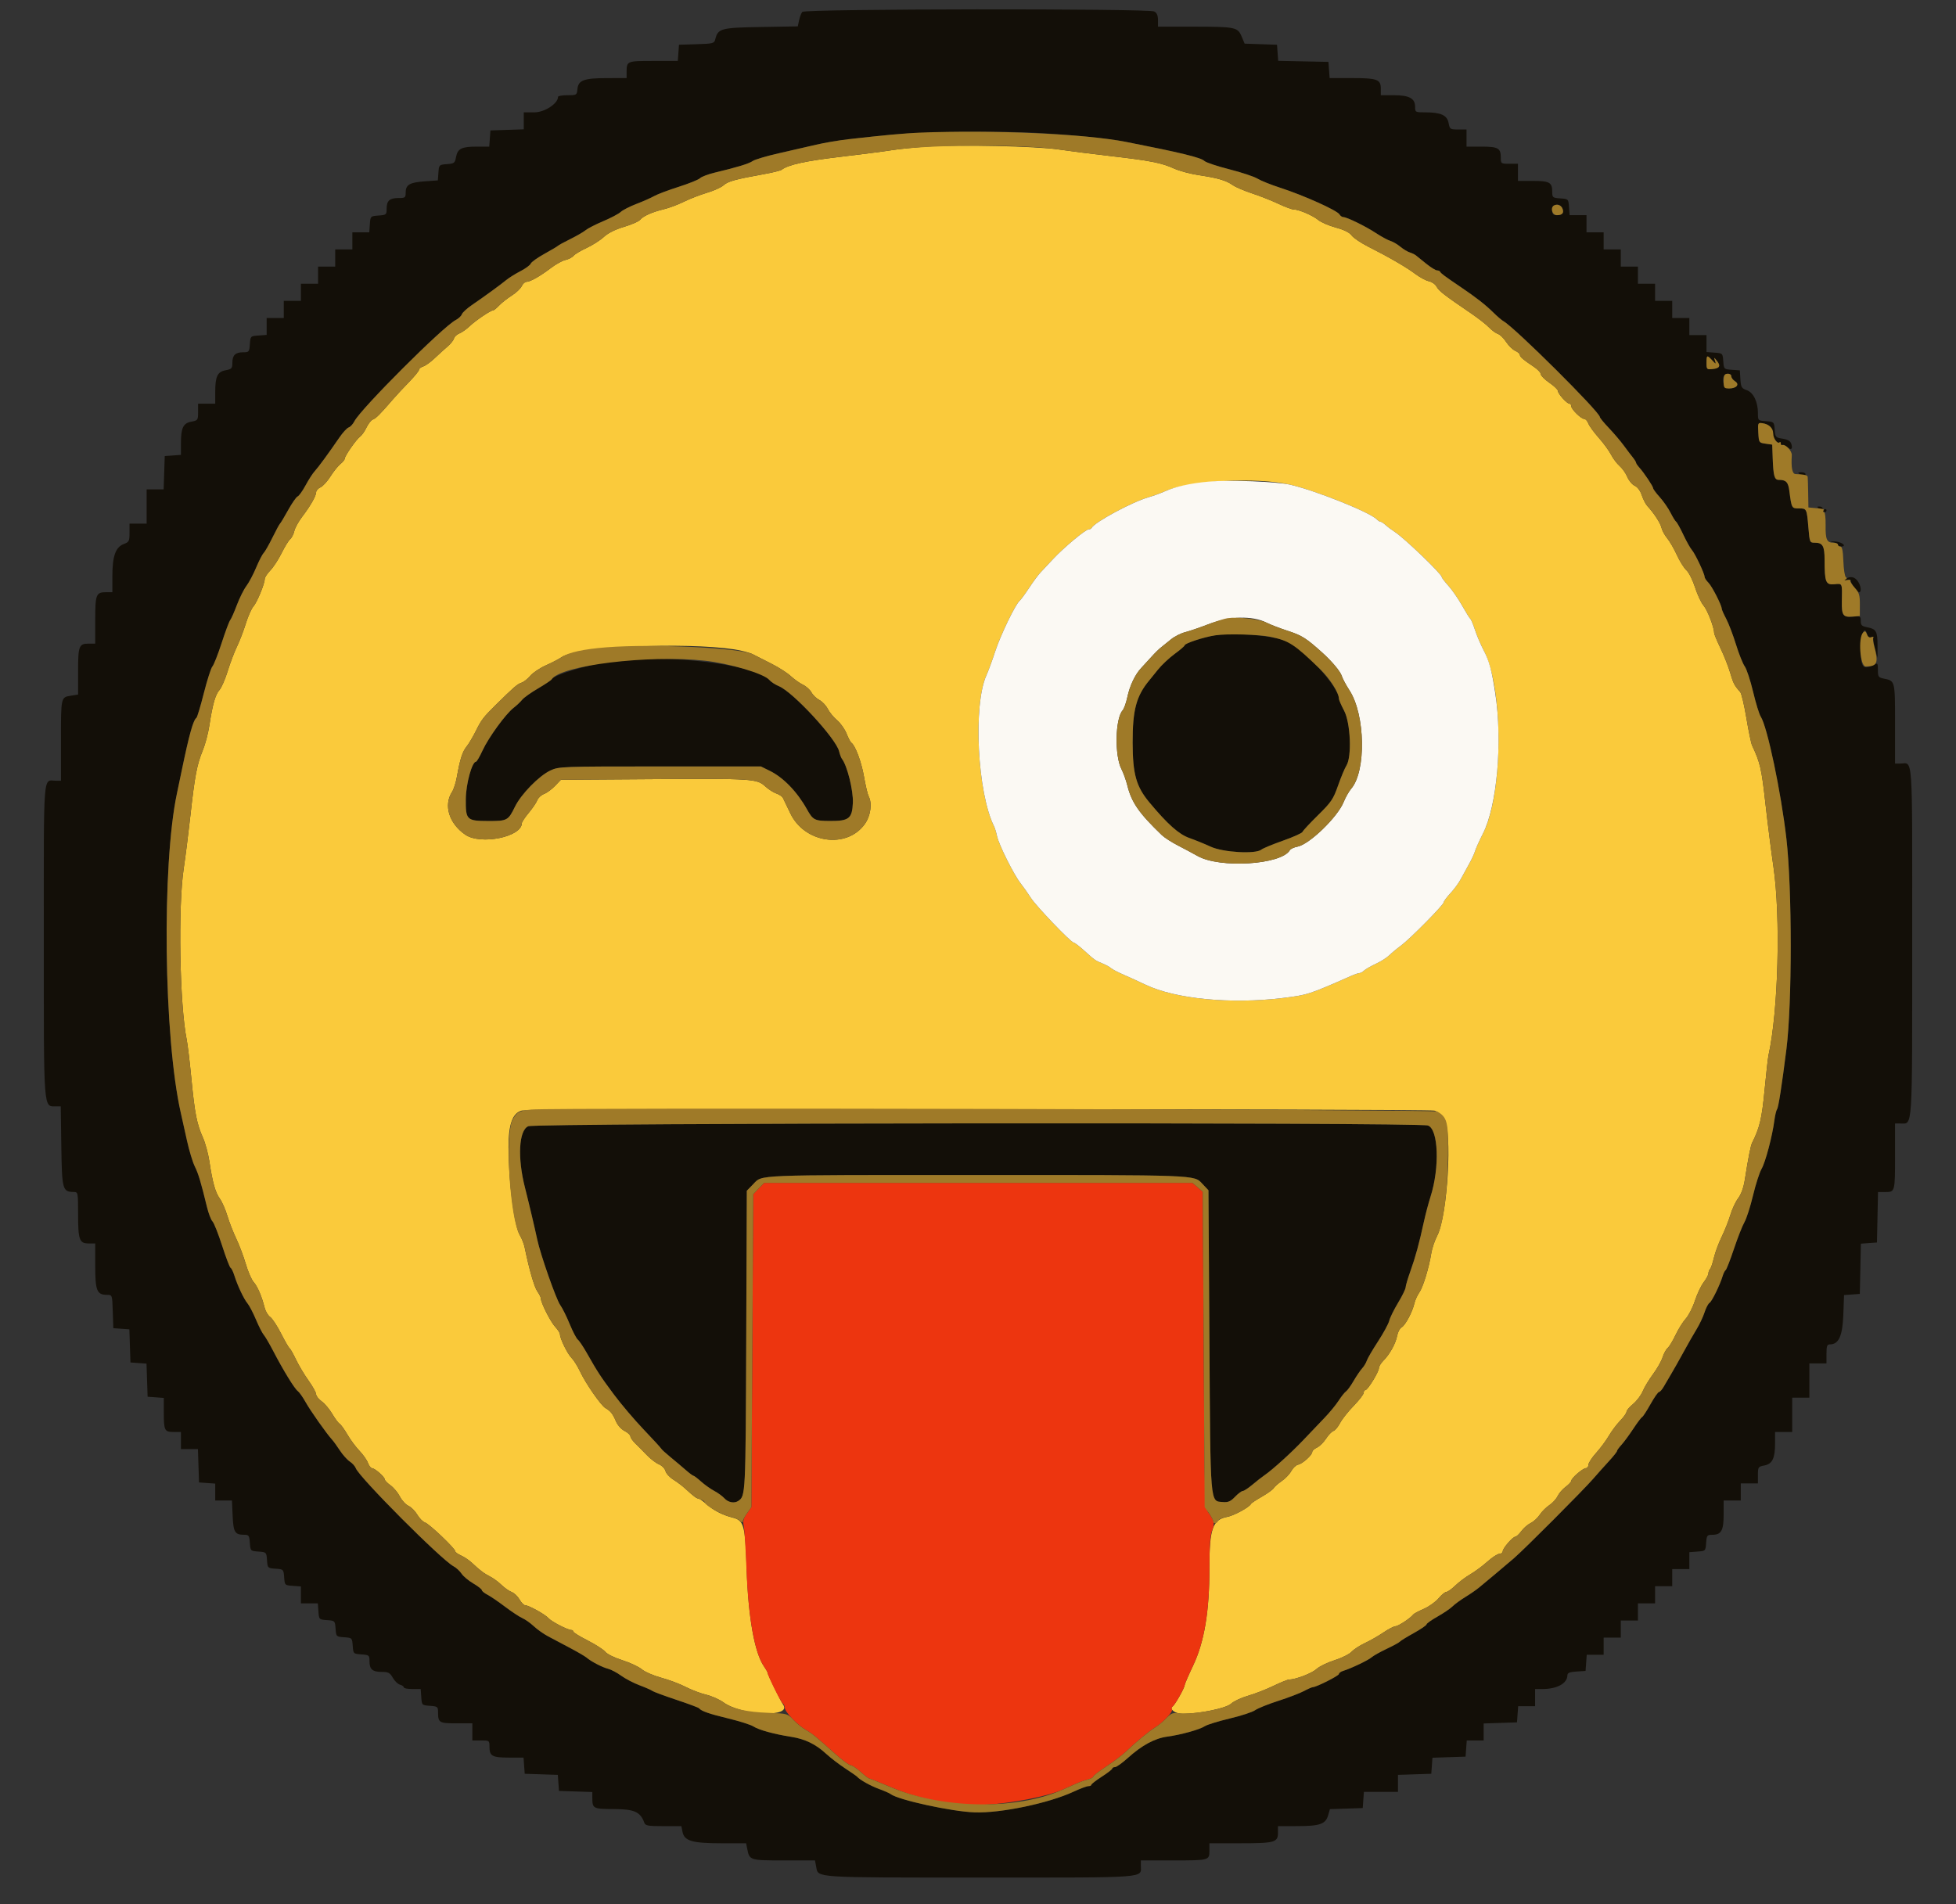 <svg id="svg" version="1.1" xmlns="http://www.w3.org/2000/svg" xmlns:xlink="http://www.w3.org/1999/xlink" width="400" height="389.474" viewBox="0, 0, 400,389.474"><rect x="0" y="0" width="400" height="389.474" fill="#333333" stroke="none"/><g id="svgg"><path id="path0" d="M164.065 2.434 C 163.850 2.702,163.554 3.477,163.409 4.157 L 163.145 5.394 155.614 5.521 C 147.446 5.658,146.829 5.822,146.282 7.999 C 146.060 8.885,145.878 8.934,142.450 9.041 L 138.851 9.153 138.731 10.808 L 138.611 12.463 133.612 12.463 C 128.161 12.463,128.140 12.472,128.140 14.832 L 128.140 15.969 124.148 15.975 C 119.401 15.981,118.263 16.403,118.086 18.217 C 117.967 19.447,117.923 19.474,116.042 19.474 C 114.984 19.474,114.119 19.625,114.119 19.809 C 114.119 21.182,111.372 22.980,109.276 22.980 L 107.108 22.980 107.108 24.717 L 107.108 26.455 103.700 26.567 L 100.292 26.680 100.172 28.335 L 100.053 29.990 97.518 29.990 C 94.399 29.990,93.581 30.399,93.259 32.117 C 93.026 33.359,92.892 33.463,91.392 33.573 C 89.800 33.689,89.774 33.714,89.659 35.295 L 89.541 36.899 86.841 37.092 C 83.768 37.312,82.960 37.790,82.960 39.386 C 82.960 40.424,82.851 40.506,81.480 40.506 C 79.669 40.506,79.065 41.056,79.065 42.704 C 79.065 43.911,78.992 43.972,77.410 44.087 C 75.763 44.206,75.754 44.214,75.635 45.862 L 75.515 47.517 73.785 47.517 L 72.055 47.517 72.055 49.270 L 72.055 51.022 70.302 51.022 L 68.549 51.022 68.549 52.775 L 68.549 54.528 66.796 54.528 L 65.044 54.528 65.044 56.280 L 65.044 58.033 63.291 58.033 L 61.538 58.033 61.538 59.786 L 61.538 61.538 59.786 61.538 L 58.033 61.538 58.033 63.291 L 58.033 65.044 56.280 65.044 L 54.528 65.044 54.528 66.774 L 54.528 68.504 52.872 68.624 C 51.225 68.743,51.217 68.752,51.097 70.399 C 50.983 71.982,50.922 72.055,49.715 72.055 C 48.123 72.055,47.517 72.654,47.517 74.231 C 47.517 75.345,47.375 75.500,46.136 75.732 C 44.456 76.047,44.012 76.994,44.012 80.259 L 44.012 82.571 42.259 82.571 L 40.506 82.571 40.506 84.280 C 40.506 85.929,40.458 85.998,39.126 86.248 C 37.448 86.563,37.001 87.510,37.001 90.753 L 37.001 93.042 35.346 93.162 L 33.690 93.281 33.578 96.689 L 33.465 100.097 31.728 100.097 L 29.990 100.097 29.990 103.603 L 29.990 107.108 28.238 107.108 L 26.485 107.108 26.485 108.970 C 26.485 110.684,26.391 110.867,25.310 111.276 C 23.640 111.906,22.980 113.757,22.980 117.806 L 22.980 121.130 21.694 121.130 C 19.643 121.130,19.474 121.566,19.474 126.855 L 19.474 131.646 18.189 131.646 C 16.141 131.646,15.969 132.085,15.969 137.321 L 15.969 142.062 14.453 142.304 C 12.449 142.625,12.463 142.555,12.463 151.736 L 12.463 159.688 11.464 159.688 C 8.742 159.688,8.958 156.872,8.958 192.366 C 8.958 227.789,8.846 226.290,11.496 226.290 L 12.420 226.290 12.539 234.453 C 12.669 243.348,12.785 243.772,15.093 243.805 C 15.950 243.817,15.969 243.913,15.969 248.322 C 15.969 253.591,16.235 254.333,18.125 254.333 L 19.474 254.333 19.474 258.946 C 19.474 264.025,19.816 264.849,21.924 264.849 C 22.945 264.849,22.950 264.864,23.062 268.257 L 23.174 271.665 24.815 271.784 L 26.455 271.903 26.567 275.289 L 26.680 278.676 28.320 278.795 L 29.961 278.914 30.073 282.300 L 30.185 285.686 31.840 285.806 L 33.496 285.926 33.496 288.793 C 33.496 292.597,33.639 292.892,35.485 292.892 L 37.001 292.892 37.001 294.645 L 37.001 296.397 38.738 296.397 L 40.476 296.397 40.589 299.805 L 40.701 303.213 42.356 303.333 L 44.012 303.453 44.012 305.183 L 44.012 306.913 45.723 306.913 L 47.435 306.913 47.577 310.046 C 47.730 313.423,48.024 313.907,49.929 313.918 C 50.883 313.924,50.988 314.073,51.097 315.579 C 51.216 317.223,51.229 317.236,52.851 317.353 C 54.470 317.471,54.486 317.487,54.604 319.106 C 54.721 320.725,54.738 320.741,56.356 320.859 C 57.975 320.976,57.992 320.993,58.109 322.611 C 58.227 324.234,58.240 324.246,59.883 324.365 L 61.538 324.485 61.538 326.215 L 61.538 327.945 63.269 327.945 L 64.999 327.945 65.119 329.601 C 65.238 331.244,65.250 331.257,66.873 331.375 C 68.491 331.492,68.508 331.509,68.625 333.127 C 68.743 334.746,68.759 334.763,70.378 334.880 C 71.996 334.998,72.013 335.014,72.131 336.633 C 72.248 338.255,72.261 338.268,73.905 338.387 C 75.487 338.501,75.560 338.562,75.560 339.769 C 75.560 341.437,76.164 341.966,78.072 341.969 C 79.426 341.971,79.746 342.142,80.334 343.175 C 80.711 343.837,81.368 344.470,81.795 344.581 C 82.222 344.693,82.571 344.939,82.571 345.128 C 82.571 345.317,83.349 345.472,84.301 345.472 L 86.031 345.472 86.151 347.128 C 86.270 348.775,86.279 348.783,87.926 348.903 C 89.460 349.014,89.581 349.104,89.581 350.137 C 89.581 352.360,89.777 352.483,93.323 352.483 L 96.592 352.483 96.592 354.236 L 96.592 355.988 98.345 355.988 C 100.068 355.988,100.097 356.010,100.097 357.274 C 100.097 359.180,100.655 359.494,104.048 359.494 L 107.063 359.494 107.183 361.149 L 107.303 362.804 110.689 362.917 L 114.075 363.029 114.194 364.669 L 114.314 366.310 117.722 366.422 L 121.130 366.535 121.130 367.656 C 121.130 369.939,121.260 370.009,125.553 370.021 C 129.724 370.032,130.962 370.592,131.766 372.833 C 131.975 373.417,132.538 373.515,135.674 373.515 L 139.338 373.515 139.575 374.701 C 139.944 376.547,141.574 377.020,147.553 377.020 L 152.580 377.020 152.826 378.249 C 153.275 380.495,153.377 380.526,160.303 380.526 L 166.664 380.526 166.922 381.900 C 167.334 384.096,166.311 384.031,200.304 384.031 C 235.469 384.031,233.301 384.193,233.301 381.566 L 233.301 380.526 239.696 380.526 C 247.304 380.526,247.322 380.521,247.322 378.537 L 247.322 377.020 253.580 377.020 C 260.676 377.020,261.344 376.835,261.344 374.865 L 261.344 373.515 265.336 373.509 C 269.923 373.503,271.089 373.089,271.607 371.285 L 271.964 370.039 275.320 369.927 L 278.676 369.815 278.796 368.160 L 278.915 366.504 282.398 366.504 L 285.881 366.504 285.881 364.767 L 285.881 363.029 289.289 362.917 L 292.697 362.804 292.816 361.164 L 292.935 359.523 296.322 359.411 L 299.708 359.299 299.828 357.644 L 299.947 355.988 301.678 355.988 L 303.408 355.988 303.408 354.251 L 303.408 352.513 306.816 352.401 L 310.224 352.288 310.344 350.633 L 310.463 348.978 312.194 348.978 L 313.924 348.978 313.924 347.225 L 313.924 345.472 315.387 345.472 C 318.409 345.472,320.502 344.333,320.533 342.670 C 320.542 342.161,320.969 341.982,322.395 341.891 L 324.245 341.772 324.365 340.117 L 324.485 338.462 326.215 338.462 L 327.945 338.462 327.945 336.709 L 327.945 334.956 329.698 334.956 L 331.451 334.956 331.451 333.204 L 331.451 331.451 333.204 331.451 L 334.956 331.451 334.956 329.698 L 334.956 327.945 336.709 327.945 L 338.462 327.945 338.462 326.193 L 338.462 324.440 340.214 324.440 L 341.967 324.440 341.967 322.687 L 341.967 320.935 343.720 320.935 L 345.472 320.935 345.472 319.204 L 345.472 317.474 347.128 317.354 C 348.775 317.235,348.783 317.227,348.903 315.579 C 349.014 314.044,349.104 313.924,350.141 313.924 C 351.995 313.924,352.483 313.066,352.483 309.807 L 352.483 306.913 354.236 306.913 L 355.988 306.913 355.988 305.161 L 355.988 303.408 357.741 303.408 L 359.494 303.408 359.494 301.699 C 359.494 300.068,359.554 299.978,360.797 299.745 C 362.444 299.436,362.999 298.293,362.999 295.210 L 362.999 292.892 364.752 292.892 L 366.504 292.892 366.504 289.387 L 366.504 285.881 368.257 285.881 L 370.010 285.881 370.010 282.376 L 370.010 278.870 371.762 278.870 L 373.515 278.870 373.515 276.923 C 373.515 275.297,373.633 274.976,374.226 274.976 C 376.017 274.976,376.798 273.248,376.957 268.937 L 377.107 264.890 378.719 264.772 L 380.331 264.654 380.440 259.516 L 380.548 254.377 382.192 254.257 L 383.836 254.138 383.945 248.978 L 384.054 243.817 385.559 243.817 C 387.530 243.817,387.537 243.792,387.537 236.190 L 387.537 229.796 388.683 229.796 C 391.164 229.796,391.042 231.720,391.042 192.527 C 391.042 152.928,391.266 156.183,388.536 156.183 L 387.537 156.183 387.537 148.052 C 387.537 139.199,387.552 139.263,385.260 138.805 C 384.133 138.579,384.031 138.433,384.031 137.036 C 384.031 135.651,383.963 135.550,383.278 135.916 C 381.039 137.115,380.526 136.582,380.526 133.056 C 380.526 129.723,381.297 127.746,381.818 129.741 C 381.968 130.315,382.235 130.503,382.665 130.337 C 383.010 130.205,383.206 130.237,383.100 130.409 C 382.993 130.581,383.142 131.587,383.430 132.644 L 383.954 134.567 383.953 132.035 C 383.952 129.129,383.680 128.645,381.850 128.302 C 380.737 128.093,380.526 127.888,380.526 127.015 C 380.526 126.034,380.438 125.986,378.921 126.130 C 376.924 126.321,376.603 125.888,376.655 123.077 C 376.728 119.159,376.805 119.340,375.129 119.499 C 373.365 119.668,373.126 119.075,373.126 114.537 C 373.126 111.673,372.748 111.003,371.134 111.003 C 370.096 111.003,370.071 110.945,369.821 107.984 C 369.485 104.013,369.475 103.992,367.887 103.992 C 366.395 103.992,366.380 103.965,365.923 100.424 C 365.687 98.602,365.256 98.150,363.754 98.150 C 362.866 98.150,362.648 97.360,362.514 93.671 L 362.415 90.944 361.052 90.750 C 359.709 90.558,359.687 90.524,359.570 88.494 C 359.456 86.507,359.486 86.438,360.403 86.561 C 361.748 86.741,362.610 87.570,362.610 88.683 C 362.610 89.675,363.506 90.892,363.926 90.472 C 364.059 90.339,364.167 90.464,364.167 90.750 C 364.167 91.035,364.285 91.152,364.428 91.009 C 364.571 90.865,365.011 91.039,365.404 91.396 C 366.261 92.171,366.673 91.893,366.319 90.780 C 366.139 90.212,365.613 89.900,364.551 89.730 C 363.104 89.498,363.034 89.420,362.922 87.879 C 362.805 86.287,362.788 86.270,361.149 86.151 C 359.499 86.032,359.494 86.026,359.494 84.483 C 359.494 82.170,358.562 80.276,357.190 79.797 C 356.153 79.436,356.016 79.198,355.911 77.574 L 355.794 75.755 354.160 75.636 C 352.541 75.518,352.525 75.502,352.407 73.883 C 352.289 72.261,352.276 72.248,350.633 72.130 L 348.978 72.010 348.978 70.279 L 348.978 68.549 347.225 68.549 L 345.472 68.549 345.472 66.796 L 345.472 65.044 343.720 65.044 L 341.967 65.044 341.967 63.291 L 341.967 61.538 340.214 61.538 L 338.462 61.538 338.462 59.786 L 338.462 58.033 336.709 58.033 L 334.956 58.033 334.956 56.280 L 334.956 54.528 333.204 54.528 L 331.451 54.528 331.451 52.775 L 331.451 51.022 329.698 51.022 L 327.945 51.022 327.945 49.270 L 327.945 47.517 326.193 47.517 L 324.440 47.517 324.440 45.764 L 324.440 44.012 322.710 44.012 L 320.980 44.012 320.860 42.356 C 320.741 40.709,320.732 40.700,319.085 40.581 C 317.502 40.467,317.429 40.406,317.429 39.199 C 317.429 37.313,316.865 37.001,313.457 37.001 L 310.419 37.001 310.419 35.248 L 310.419 33.496 308.666 33.496 C 306.943 33.496,306.913 33.474,306.913 32.210 C 306.913 30.301,306.357 29.990,302.941 29.990 L 299.903 29.990 299.903 28.238 L 299.903 26.485 298.193 26.485 C 296.557 26.485,296.473 26.428,296.235 25.156 C 295.936 23.563,294.658 22.980,291.471 22.980 C 289.424 22.980,289.387 22.959,289.387 21.833 C 289.387 20.127,288.178 19.474,285.016 19.474 L 282.376 19.474 282.376 18.125 C 282.376 16.236,281.634 15.969,276.387 15.969 L 271.905 15.969 271.785 14.314 L 271.665 12.658 266.526 12.550 L 261.387 12.441 261.268 10.797 L 261.149 9.153 257.838 9.040 L 254.528 8.926 253.901 7.444 C 253.096 5.543,252.637 5.453,243.768 5.453 L 236.806 5.453 236.806 4.103 C 236.806 3.168,236.575 2.630,236.053 2.351 C 234.866 1.715,164.579 1.797,164.065 2.434 M213.437 27.253 C 220.655 27.710,226.978 28.377,230.310 29.031 C 241.472 31.224,245.616 32.234,246.314 32.933 C 246.611 33.229,248.888 33.990,251.375 34.622 C 253.862 35.255,256.465 36.118,257.159 36.541 C 257.854 36.963,259.912 37.791,261.733 38.379 C 266.574 39.943,273.456 43.034,273.924 43.855 C 274.095 44.155,274.446 44.403,274.703 44.405 C 275.450 44.411,279.282 46.289,281.402 47.687 C 282.473 48.394,283.788 49.107,284.323 49.272 C 284.859 49.436,285.778 49.973,286.366 50.465 C 286.954 50.956,287.817 51.479,288.283 51.627 C 288.750 51.775,289.321 52.049,289.551 52.236 C 289.782 52.422,290.732 53.189,291.663 53.941 C 292.594 54.692,293.587 55.307,293.870 55.307 C 294.153 55.307,294.443 55.438,294.515 55.599 C 294.656 55.916,295.446 56.502,298.735 58.726 C 301.886 60.857,303.779 62.337,305.393 63.930 C 306.183 64.710,307.119 65.510,307.473 65.708 C 309.798 67.009,327.167 84.285,327.167 85.296 C 327.167 85.464,327.999 86.477,329.017 87.548 C 330.034 88.618,331.392 90.213,332.035 91.092 C 332.678 91.971,333.510 93.070,333.885 93.533 C 334.260 93.996,334.567 94.490,334.567 94.631 C 334.567 94.772,334.873 95.227,335.248 95.642 C 336.220 96.719,338.072 99.496,338.072 99.876 C 338.072 100.053,338.678 100.868,339.418 101.688 C 340.159 102.508,341.146 103.931,341.613 104.851 C 342.079 105.771,342.601 106.615,342.772 106.725 C 342.943 106.836,343.606 108.033,344.246 109.386 C 344.885 110.738,345.670 112.138,345.990 112.495 C 346.638 113.220,348.588 117.343,348.588 117.989 C 348.588 118.217,348.943 118.758,349.377 119.192 C 350.115 119.930,352.093 123.807,352.093 124.516 C 352.093 124.692,352.507 125.623,353.013 126.585 C 353.518 127.548,354.417 129.906,355.009 131.825 C 355.602 133.745,356.406 135.760,356.797 136.304 C 357.188 136.848,357.957 139.188,358.508 141.505 C 359.058 143.821,359.759 146.100,360.065 146.568 C 361.412 148.627,364.224 162.002,365.320 171.568 C 366.496 181.832,366.495 205.291,365.319 214.606 C 364.361 222.193,363.688 226.508,363.406 226.874 C 363.242 227.089,362.996 228.110,362.861 229.145 C 362.439 232.385,361.029 237.724,360.238 239.080 C 359.821 239.794,359.033 242.248,358.486 244.532 C 357.939 246.817,357.153 249.266,356.739 249.975 C 356.325 250.685,355.360 253.136,354.595 255.423 C 353.830 257.710,353.065 259.671,352.896 259.781 C 352.727 259.891,352.456 260.419,352.295 260.954 C 351.741 262.795,350.072 266.213,349.594 266.485 C 349.330 266.636,348.871 267.512,348.574 268.433 C 348.276 269.354,347.549 270.896,346.958 271.860 C 346.367 272.824,345.166 274.927,344.290 276.534 C 343.414 278.140,342.277 280.156,341.763 281.013 C 341.250 281.870,340.555 283.053,340.220 283.642 C 339.884 284.231,339.454 284.713,339.264 284.713 C 339.074 284.713,338.289 285.838,337.520 287.212 C 336.751 288.587,335.981 289.770,335.809 289.841 C 335.636 289.913,334.809 291.012,333.971 292.284 C 333.132 293.556,332.047 295.027,331.559 295.554 C 331.071 296.080,330.672 296.638,330.672 296.792 C 330.672 296.947,329.927 297.883,329.017 298.872 C 328.106 299.861,326.660 301.480,325.803 302.470 C 323.809 304.774,311.847 316.768,309.598 318.718 C 308.657 319.534,306.898 321.024,305.688 322.029 C 304.479 323.034,303.035 324.235,302.479 324.699 C 301.924 325.162,300.657 326.039,299.664 326.646 C 298.672 327.254,297.487 328.121,297.031 328.573 C 296.575 329.025,295.195 329.962,293.963 330.655 C 292.731 331.348,291.723 332.065,291.723 332.248 C 291.723 332.431,290.540 333.237,289.094 334.038 C 287.648 334.839,286.375 335.624,286.264 335.783 C 286.153 335.942,284.956 336.595,283.603 337.235 C 282.251 337.875,280.852 338.660,280.494 338.979 C 279.833 339.570,276.277 341.268,274.684 341.753 C 274.202 341.899,273.807 342.189,273.807 342.395 C 273.807 342.751,269.186 345.083,268.480 345.083 C 268.298 345.083,267.478 345.442,266.658 345.882 C 265.838 346.321,263.475 347.225,261.406 347.891 C 259.336 348.556,257.205 349.415,256.670 349.799 C 256.134 350.183,253.801 350.947,251.484 351.497 C 249.168 352.047,246.889 352.748,246.421 353.055 C 245.340 353.762,241.542 354.821,238.712 355.205 C 236.141 355.553,233.526 356.967,230.640 359.569 C 229.499 360.599,228.316 361.441,228.011 361.441 C 227.707 361.441,227.457 361.573,227.456 361.733 C 227.454 361.894,226.497 362.639,225.329 363.389 C 224.161 364.138,223.199 364.883,223.190 365.044 C 223.181 365.204,222.904 365.336,222.574 365.336 C 222.244 365.336,220.885 365.842,219.555 366.461 C 214.450 368.838,204.650 370.887,199.296 370.698 C 194.575 370.531,183.663 368.149,182.126 366.951 C 181.889 366.765,180.818 366.295,179.747 365.905 C 178.027 365.279,175.827 364.046,175.268 363.394 C 175.161 363.269,174.056 362.500,172.813 361.686 C 171.571 360.871,169.825 359.531,168.934 358.709 C 166.812 356.749,164.622 355.687,161.794 355.246 C 158.326 354.705,155.158 353.835,154.081 353.129 C 153.551 352.782,151.229 352.043,148.921 351.487 C 145.002 350.543,143.411 349.986,142.941 349.395 C 142.833 349.261,140.730 348.479,138.267 347.658 C 135.803 346.837,133.610 346.022,133.394 345.848 C 133.177 345.673,132.012 345.161,130.805 344.710 C 129.599 344.258,127.901 343.375,127.034 342.746 C 126.166 342.117,124.964 341.480,124.364 341.331 C 123.181 341.037,120.898 339.854,119.961 339.049 C 119.640 338.774,118.095 337.871,116.527 337.044 C 114.960 336.217,112.945 335.149,112.048 334.670 C 111.152 334.191,109.851 333.268,109.156 332.618 C 108.462 331.969,107.410 331.225,106.819 330.966 C 106.228 330.707,104.635 329.656,103.279 328.630 C 101.923 327.604,100.302 326.500,99.676 326.177 C 99.051 325.853,98.539 325.434,98.539 325.246 C 98.539 325.058,97.749 324.441,96.784 323.875 C 95.818 323.309,94.741 322.407,94.389 321.870 C 94.038 321.334,93.294 320.652,92.737 320.356 C 90.259 319.037,73.451 302.167,72.764 300.309 C 72.611 299.896,72.056 299.277,71.530 298.932 C 71.005 298.588,70.094 297.570,69.506 296.670 C 68.919 295.770,68.196 294.771,67.899 294.450 C 66.797 293.254,63.472 288.537,62.484 286.768 C 61.922 285.761,61.205 284.749,60.890 284.519 C 60.228 284.035,57.917 280.264,55.877 276.339 C 55.098 274.839,54.226 273.350,53.939 273.028 C 53.653 272.707,52.937 271.305,52.349 269.912 C 51.761 268.520,50.985 267.030,50.625 266.602 C 49.870 265.702,48.575 262.961,47.923 260.882 C 47.676 260.093,47.332 259.391,47.158 259.324 C 46.985 259.257,46.205 257.216,45.425 254.790 C 44.645 252.363,43.760 250.131,43.458 249.829 C 43.156 249.527,42.642 248.182,42.316 246.841 C 41.079 241.750,40.573 240.070,39.826 238.559 C 39.402 237.702,38.688 235.336,38.239 233.301 C 37.789 231.266,37.223 228.724,36.980 227.653 C 33.477 212.211,33.055 176.943,36.197 162.220 C 36.380 161.363,36.820 159.260,37.175 157.546 C 38.693 150.225,39.514 147.285,40.169 146.827 C 40.329 146.715,41.013 144.436,41.688 141.763 C 42.363 139.091,43.151 136.639,43.438 136.317 C 43.726 135.994,44.576 133.833,45.328 131.515 C 46.079 129.196,46.864 127.094,47.072 126.844 C 47.280 126.593,47.897 125.202,48.442 123.752 C 48.988 122.303,49.862 120.550,50.385 119.858 C 50.908 119.165,51.804 117.477,52.376 116.107 C 52.948 114.737,53.639 113.394,53.910 113.123 C 54.181 112.852,54.992 111.431,55.713 109.966 C 56.433 108.501,57.129 107.215,57.259 107.108 C 57.389 107.001,58.139 105.750,58.927 104.328 C 59.715 102.906,60.586 101.656,60.862 101.550 C 61.139 101.444,61.873 100.416,62.493 99.267 C 63.113 98.117,63.946 96.826,64.343 96.397 C 65.080 95.604,67.122 92.817,69.411 89.481 C 70.111 88.461,70.964 87.538,71.307 87.429 C 71.649 87.321,72.175 86.752,72.474 86.167 C 73.784 83.607,90.593 66.801,93.178 65.468 C 93.763 65.166,94.331 64.639,94.440 64.296 C 94.549 63.953,95.472 63.100,96.491 62.401 C 99.202 60.541,102.346 58.252,103.536 57.273 C 104.108 56.803,105.417 55.985,106.445 55.457 C 107.472 54.928,108.412 54.238,108.533 53.922 C 108.654 53.607,109.917 52.704,111.339 51.916 C 112.761 51.129,114.012 50.385,114.119 50.264 C 114.226 50.143,115.365 49.523,116.650 48.887 C 117.936 48.250,119.338 47.436,119.766 47.079 C 120.195 46.721,121.814 45.894,123.365 45.239 C 124.915 44.585,126.524 43.735,126.940 43.349 C 127.355 42.964,128.803 42.224,130.157 41.706 C 131.511 41.188,133.145 40.464,133.788 40.098 C 134.430 39.732,136.678 38.885,138.782 38.216 C 140.887 37.547,142.856 36.752,143.159 36.449 C 143.462 36.146,144.807 35.635,146.149 35.314 C 150.819 34.195,153.150 33.482,153.934 32.933 C 154.368 32.629,156.760 31.919,159.250 31.355 C 161.741 30.791,165.180 30.001,166.894 29.600 C 169.926 28.891,172.674 28.515,181.110 27.656 C 188.435 26.910,204.796 26.706,213.437 27.253 M319.543 42.714 C 319.869 43.564,319.468 44.012,318.380 44.012 C 317.634 44.012,317.429 43.809,317.429 43.070 C 317.429 41.655,319.033 41.384,319.543 42.714 M350.155 73.710 C 350.908 74.516,350.953 74.524,350.723 73.807 C 350.474 73.036,350.478 73.035,351.093 73.791 C 351.942 74.834,351.679 75.342,350.213 75.487 C 349.034 75.604,348.978 75.546,348.978 74.221 C 348.978 72.591,349.072 72.550,350.155 73.710 M354.041 76.944 C 354.041 77.250,354.383 77.714,354.800 77.975 C 355.812 78.607,355.127 79.455,353.604 79.455 C 352.159 79.455,351.829 76.554,353.262 76.446 C 353.705 76.413,354.041 76.627,354.041 76.944 M368.062 96.981 C 368.817 97.469,369.231 97.469,369.231 96.981 C 369.231 96.767,368.836 96.595,368.354 96.598 C 367.646 96.603,367.590 96.676,368.062 96.981 M372.175 104.175 C 373.079 104.859,373.515 104.918,373.515 104.359 C 373.515 104.132,373.340 104.055,373.126 104.187 C 372.911 104.319,372.736 104.242,372.736 104.015 C 372.736 103.788,372.440 103.603,372.077 103.603 C 371.503 103.603,371.516 103.676,372.175 104.175 M374.781 110.878 C 375.370 110.975,375.852 111.218,375.852 111.418 C 375.852 111.618,376.130 111.782,376.469 111.782 C 377.830 111.782,376.659 110.804,375.238 110.755 C 374.282 110.721,374.111 110.767,374.781 110.878 M377.410 118.443 C 376.939 118.779,376.993 118.824,377.689 118.672 C 378.163 118.568,378.519 118.596,378.478 118.735 C 378.366 119.124,379.792 121.130,380.181 121.130 C 380.732 121.130,380.580 119.822,379.919 118.879 C 379.263 117.943,378.336 117.781,377.410 118.443 M248.491 129.952 C 246.181 130.303,242.259 131.590,242.259 131.997 C 242.259 132.138,241.339 132.928,240.214 133.753 C 239.090 134.578,237.556 136.019,236.806 136.956 C 236.056 137.892,235.261 138.877,235.039 139.144 C 232.369 142.358,231.608 145.198,231.623 151.899 C 231.637 158.344,232.347 160.874,235.054 164.126 C 238.764 168.585,241.085 170.651,243.232 171.406 C 244.393 171.813,246.357 172.614,247.598 173.185 C 250.140 174.354,256.798 174.735,257.952 173.777 C 258.264 173.519,260.250 172.696,262.365 171.950 C 264.481 171.204,266.278 170.396,266.359 170.154 C 266.439 169.913,267.864 168.378,269.526 166.743 C 272.254 164.058,272.652 163.470,273.638 160.658 C 274.238 158.947,275.004 157.116,275.339 156.590 C 276.473 154.811,276.188 147.874,274.878 145.382 C 274.289 144.261,273.807 143.156,273.807 142.926 C 273.807 140.644,267.379 133.473,263.410 131.328 C 261.057 130.056,252.810 129.296,248.491 129.952 M125.803 135.146 C 120.816 135.774,113.442 137.936,112.812 138.954 C 112.689 139.153,111.423 139.998,109.999 140.831 C 108.575 141.664,107.123 142.700,106.772 143.135 C 106.421 143.570,105.630 144.316,105.014 144.793 C 103.396 146.048,99.908 150.845,98.679 153.507 C 98.099 154.765,97.500 155.794,97.348 155.794 C 96.529 155.794,95.283 160.346,95.257 163.433 C 95.220 167.718,95.420 167.913,99.860 167.926 C 103.732 167.937,103.927 167.832,105.317 164.990 C 106.575 162.420,110.237 158.678,112.561 157.589 C 114.275 156.786,114.772 156.767,134.956 156.767 L 155.599 156.767 157.449 157.678 C 160.197 159.032,163.002 161.931,164.986 165.470 C 166.268 167.758,166.553 167.904,169.775 167.919 C 173.614 167.938,174.271 167.412,174.410 164.211 C 174.520 161.700,173.251 156.597,172.174 155.211 C 172.007 154.996,171.746 154.302,171.594 153.668 C 170.970 151.065,162.182 141.551,159.300 140.359 C 158.550 140.048,157.673 139.479,157.352 139.095 C 154.758 135.990,136.875 133.751,125.803 135.146 M108.025 230.359 C 106.090 231.201,105.795 236.814,107.362 242.939 C 108.103 245.838,109.400 251.327,109.862 253.522 C 110.499 256.544,113.738 265.783,114.562 266.926 C 115.000 267.532,115.873 269.285,116.502 270.821 C 117.131 272.356,117.877 273.788,118.159 274.002 C 118.441 274.216,119.269 275.445,119.998 276.733 C 122.208 280.634,122.777 281.506,125.543 285.225 C 127.006 287.192,129.753 290.426,131.647 292.410 C 133.540 294.395,135.147 296.147,135.218 296.305 C 135.288 296.463,136.134 297.238,137.098 298.026 C 138.062 298.815,139.464 299.998,140.214 300.655 C 140.964 301.311,141.685 301.849,141.817 301.849 C 141.948 301.850,142.649 302.384,143.375 303.036 C 144.100 303.688,145.307 304.545,146.056 304.942 C 146.806 305.338,147.754 306.031,148.162 306.482 C 148.906 307.305,150.163 307.540,150.964 307.005 C 152.471 305.999,152.479 305.837,152.602 274.163 L 152.721 243.555 154.064 242.172 C 155.927 240.254,153.852 240.339,198.832 240.336 C 245.273 240.332,244.144 240.289,245.874 242.123 L 247.128 243.452 247.322 274.111 C 247.540 308.309,247.432 307.002,250.059 307.224 C 251.158 307.316,251.649 307.107,252.563 306.153 C 253.188 305.500,253.898 304.966,254.141 304.966 C 254.384 304.966,255.271 304.385,256.113 303.676 C 256.955 302.966,258.062 302.100,258.574 301.751 C 260.222 300.628,264.166 297.051,266.585 294.487 C 267.880 293.115,269.788 291.114,270.825 290.042 C 271.863 288.969,273.175 287.375,273.742 286.500 C 274.309 285.624,274.991 284.769,275.256 284.600 C 275.522 284.431,276.220 283.467,276.807 282.458 C 277.394 281.449,278.184 280.286,278.563 279.873 C 278.941 279.460,279.365 278.759,279.505 278.315 C 279.644 277.871,280.673 276.105,281.791 274.391 C 282.909 272.678,283.946 270.768,284.095 270.147 C 284.245 269.526,285.058 267.872,285.903 266.471 C 286.748 265.071,287.443 263.651,287.447 263.316 C 287.452 262.981,287.896 261.480,288.433 259.981 C 289.463 257.108,290.213 254.358,291.193 249.854 C 291.519 248.354,292.123 246.076,292.534 244.791 C 294.443 238.824,294.162 230.958,292.013 230.209 C 290.042 229.522,109.611 229.669,108.025 230.359 " stroke="none" fill="#130f08" fill-rule="evenodd"></path><path id="path1" d="M189.484 29.990 C 186.913 30.171,183.671 30.505,182.278 30.731 C 180.886 30.958,176.153 31.569,171.761 32.089 C 164.651 32.932,161.192 33.696,159.848 34.722 C 159.614 34.901,157.949 35.310,156.147 35.632 C 150.453 36.650,148.823 37.100,147.977 37.889 C 147.524 38.311,145.986 39.005,144.560 39.432 C 143.134 39.859,141.003 40.687,139.825 41.273 C 138.647 41.858,136.806 42.546,135.735 42.802 C 133.355 43.370,131.528 44.189,130.869 44.983 C 130.597 45.310,129.127 45.949,127.602 46.402 C 125.810 46.934,124.347 47.668,123.466 48.477 C 122.717 49.166,121.134 50.175,119.949 50.720 C 118.764 51.265,117.569 51.982,117.293 52.315 C 117.017 52.648,116.271 53.034,115.635 53.174 C 114.999 53.313,113.676 54.040,112.695 54.789 C 110.476 56.483,108.433 57.644,107.672 57.644 C 107.353 57.644,106.909 58.044,106.686 58.533 C 106.463 59.023,105.541 59.891,104.637 60.463 C 103.733 61.035,102.574 61.949,102.061 62.494 C 101.549 63.040,100.991 63.486,100.822 63.486 C 100.316 63.486,97.262 65.554,96.008 66.746 C 95.365 67.357,94.428 68.015,93.925 68.208 C 93.423 68.401,92.931 68.863,92.834 69.235 C 92.736 69.608,92.141 70.351,91.511 70.886 C 90.882 71.422,89.701 72.493,88.888 73.268 C 88.075 74.042,87.022 74.799,86.548 74.949 C 86.074 75.100,85.686 75.409,85.686 75.636 C 85.686 75.864,84.766 76.992,83.642 78.143 C 82.517 79.294,81.032 80.893,80.341 81.696 C 77.737 84.722,76.904 85.560,76.271 85.791 C 75.912 85.922,75.320 86.659,74.954 87.429 C 74.589 88.199,73.996 89.042,73.637 89.303 C 72.858 89.867,70.497 93.256,70.497 93.810 C 70.497 94.024,70.098 94.518,69.611 94.908 C 69.124 95.299,68.210 96.440,67.580 97.444 C 66.949 98.448,66.033 99.452,65.544 99.675 C 65.055 99.898,64.654 100.342,64.654 100.661 C 64.654 101.423,63.494 103.465,61.800 105.684 C 61.051 106.665,60.324 107.988,60.184 108.624 C 60.045 109.260,59.669 109.998,59.349 110.263 C 59.030 110.528,58.242 111.811,57.597 113.113 C 56.953 114.416,55.912 116.016,55.282 116.669 C 54.653 117.322,54.138 118.111,54.138 118.422 C 54.138 119.393,52.553 123.234,51.815 124.051 C 51.428 124.479,50.730 126.056,50.265 127.556 C 49.800 129.056,48.989 131.166,48.463 132.245 C 47.937 133.325,47.085 135.578,46.568 137.252 C 46.052 138.926,45.291 140.671,44.879 141.131 C 44.044 142.060,43.484 144.029,42.814 148.393 C 42.567 150.000,41.966 152.278,41.479 153.457 C 40.280 156.354,39.834 158.691,38.949 166.699 C 38.534 170.448,37.915 175.355,37.573 177.605 C 36.386 185.416,36.735 205.562,38.182 212.658 C 38.379 213.622,38.810 217.215,39.140 220.643 C 39.822 227.715,40.251 229.904,41.503 232.699 C 41.987 233.780,42.581 235.979,42.823 237.585 C 43.472 241.897,44.028 243.873,44.961 245.180 C 45.419 245.823,46.111 247.400,46.497 248.685 C 46.884 249.971,47.703 252.074,48.317 253.359 C 48.931 254.645,49.806 256.969,50.262 258.525 C 50.718 260.081,51.443 261.750,51.875 262.235 C 52.669 263.126,53.530 265.139,54.132 267.516 C 54.314 268.233,54.817 269.068,55.251 269.372 C 55.684 269.675,56.683 271.192,57.471 272.742 C 58.260 274.292,59.042 275.648,59.210 275.755 C 59.378 275.862,59.974 276.913,60.536 278.092 C 61.097 279.270,62.248 281.198,63.093 282.376 C 63.939 283.554,64.636 284.813,64.642 285.173 C 64.649 285.533,65.164 286.191,65.786 286.634 C 66.408 287.077,67.376 288.221,67.936 289.177 C 68.496 290.132,69.178 291.053,69.452 291.221 C 69.727 291.390,70.443 292.381,71.045 293.422 C 71.646 294.464,72.751 295.954,73.499 296.733 C 74.248 297.512,75.035 298.632,75.248 299.221 C 75.462 299.810,75.838 300.298,76.085 300.304 C 76.667 300.320,78.676 302.088,78.676 302.584 C 78.676 302.794,79.206 303.343,79.853 303.804 C 80.501 304.265,81.363 305.294,81.769 306.090 C 82.176 306.887,82.965 307.747,83.524 308.002 C 84.083 308.256,84.899 309.072,85.336 309.814 C 85.774 310.556,86.490 311.277,86.926 311.415 C 87.798 311.692,93.087 316.730,93.087 317.284 C 93.087 317.473,93.629 317.869,94.292 318.162 C 94.954 318.455,95.983 319.155,96.576 319.718 C 98.140 321.198,98.988 321.834,100.278 322.493 C 100.907 322.814,101.929 323.570,102.550 324.172 C 103.171 324.775,104.107 325.430,104.631 325.629 C 105.154 325.828,105.882 326.517,106.248 327.161 C 106.614 327.804,107.123 328.331,107.380 328.332 C 108.113 328.336,111.525 330.224,112.171 330.984 C 112.755 331.670,116.097 333.398,116.841 333.398 C 117.057 333.398,117.235 333.544,117.235 333.722 C 117.235 333.899,118.559 334.717,120.179 335.539 C 121.798 336.361,123.419 337.406,123.781 337.861 C 124.153 338.328,125.673 339.077,127.268 339.578 C 128.823 340.066,130.612 340.900,131.243 341.431 C 131.874 341.962,133.668 342.740,135.231 343.161 C 136.794 343.581,139.036 344.425,140.214 345.036 C 141.392 345.646,143.273 346.362,144.394 346.625 C 145.515 346.889,147.105 347.592,147.929 348.189 C 151.755 350.961,162.100 351.337,160.134 348.633 C 159.615 347.918,156.962 342.474,156.962 342.123 C 156.962 341.996,156.640 341.427,156.245 340.859 C 154.303 338.057,153.020 330.868,152.689 320.935 C 152.387 311.901,152.141 310.999,149.818 310.405 C 147.715 309.869,145.899 308.927,144.397 307.595 C 143.733 307.006,143.039 306.524,142.854 306.524 C 142.475 306.524,141.803 306.020,140.176 304.514 C 139.559 303.944,138.439 303.097,137.687 302.632 C 136.934 302.166,136.215 301.377,136.090 300.877 C 135.964 300.375,135.370 299.765,134.762 299.513 C 134.157 299.263,133.044 298.415,132.290 297.630 C 131.536 296.845,130.469 295.768,129.919 295.237 C 129.369 294.706,128.919 294.053,128.919 293.786 C 128.919 293.520,128.380 293.022,127.720 292.681 C 127.023 292.321,126.277 291.477,125.938 290.667 C 125.322 289.193,124.841 288.591,123.802 287.998 C 122.906 287.486,119.764 282.960,118.641 280.564 C 118.124 279.461,117.322 278.179,116.859 277.716 C 116.024 276.880,114.508 273.773,114.508 272.895 C 114.508 272.642,114.072 271.966,113.539 271.391 C 112.576 270.352,110.613 266.478,110.613 265.616 C 110.613 265.367,110.285 264.699,109.883 264.130 C 109.251 263.234,108.236 259.717,107.292 255.144 C 107.141 254.413,106.698 253.288,106.308 252.647 C 105.162 250.763,103.992 241.666,103.992 234.642 C 103.992 229.938,104.806 227.688,106.700 227.154 C 108.028 226.780,292.017 226.793,293.353 227.167 C 293.928 227.329,294.804 228.030,295.300 228.725 C 297.058 231.190,296.041 248.640,293.898 252.775 C 293.399 253.739,292.863 255.316,292.708 256.280 C 292.217 259.325,291.020 263.259,290.246 264.366 C 289.836 264.953,289.381 265.959,289.236 266.602 C 288.843 268.343,287.381 271.085,286.631 271.486 C 286.268 271.680,285.855 272.462,285.712 273.224 C 285.413 274.820,284.200 277.011,282.892 278.319 C 282.394 278.817,281.986 279.493,281.986 279.821 C 281.986 280.586,279.696 284.323,279.227 284.323 C 279.031 284.323,278.870 284.575,278.870 284.882 C 278.870 285.189,277.950 286.386,276.826 287.541 C 275.701 288.697,274.449 290.282,274.042 291.064 C 273.636 291.846,273.023 292.578,272.679 292.691 C 272.336 292.803,271.654 293.514,271.165 294.271 C 270.676 295.028,269.844 295.844,269.315 296.085 C 268.787 296.325,268.354 296.724,268.354 296.971 C 268.354 297.610,266.353 299.412,265.465 299.573 C 265.054 299.647,264.427 300.234,264.072 300.876 C 263.718 301.519,262.828 302.451,262.094 302.947 C 261.361 303.444,260.627 304.090,260.463 304.382 C 260.299 304.675,259.216 305.457,258.057 306.121 C 256.897 306.785,255.891 307.453,255.822 307.607 C 255.525 308.268,252.359 309.999,250.974 310.258 C 247.974 310.819,247.322 312.684,247.325 320.690 C 247.329 329.634,246.291 335.831,243.974 340.708 C 243.031 342.693,242.259 344.483,242.259 344.686 C 242.259 345.218,240.268 348.734,239.791 349.045 C 239.018 349.549,240.364 350.536,241.820 350.533 C 245.332 350.528,250.747 349.405,251.751 348.474 C 252.298 347.967,253.848 347.239,255.195 346.856 C 256.542 346.474,258.875 345.568,260.381 344.843 C 261.886 344.118,263.349 343.525,263.631 343.525 C 264.962 343.525,268.277 342.255,269.214 341.386 C 269.788 340.854,271.451 340.042,272.909 339.583 C 274.367 339.124,275.939 338.341,276.402 337.844 C 276.865 337.347,278.092 336.547,279.128 336.067 C 280.165 335.587,281.865 334.615,282.906 333.907 C 283.948 333.199,285.071 332.619,285.401 332.619 C 285.955 332.619,288.529 330.909,289.011 330.221 C 289.125 330.057,290.089 329.543,291.153 329.078 C 292.216 328.613,293.581 327.643,294.186 326.921 C 294.791 326.199,295.506 325.609,295.776 325.609 C 296.047 325.609,296.866 325.026,297.598 324.315 C 298.330 323.603,299.718 322.562,300.682 322.000 C 301.646 321.439,303.223 320.269,304.187 319.400 C 305.151 318.531,306.246 317.820,306.621 317.819 C 306.996 317.819,307.303 317.588,307.303 317.305 C 307.303 316.686,309.358 314.314,309.893 314.314 C 310.102 314.314,310.653 313.799,311.118 313.169 C 311.583 312.540,312.446 311.794,313.035 311.512 C 313.624 311.230,314.453 310.468,314.878 309.820 C 315.303 309.171,316.182 308.293,316.830 307.867 C 317.479 307.442,318.240 306.613,318.523 306.024 C 318.805 305.435,319.551 304.573,320.180 304.107 C 320.809 303.642,321.324 303.091,321.324 302.883 C 321.324 302.347,323.697 300.292,324.316 300.292 C 324.598 300.292,324.830 299.985,324.830 299.611 C 324.830 299.236,325.542 298.140,326.411 297.176 C 327.280 296.212,328.450 294.635,329.011 293.671 C 329.572 292.707,330.614 291.319,331.325 290.587 C 332.037 289.856,332.619 289.036,332.619 288.766 C 332.619 288.496,333.225 287.775,333.966 287.165 C 334.707 286.554,335.596 285.378,335.941 284.552 C 336.286 283.725,337.236 282.153,338.052 281.057 C 338.867 279.962,339.740 278.422,339.992 277.636 C 340.243 276.850,340.711 275.989,341.032 275.722 C 341.353 275.456,342.079 274.259,342.645 273.062 C 343.211 271.865,344.152 270.360,344.735 269.718 C 345.319 269.075,346.160 267.428,346.606 266.057 C 347.051 264.686,347.855 262.989,348.391 262.286 C 348.928 261.582,349.367 260.767,349.367 260.474 C 349.367 260.181,349.519 259.775,349.704 259.572 C 349.889 259.368,350.244 258.325,350.493 257.254 C 350.742 256.183,351.458 254.255,352.083 252.970 C 352.708 251.685,353.507 249.669,353.860 248.491 C 354.212 247.313,354.931 245.779,355.458 245.083 C 356.057 244.293,356.561 242.904,356.800 241.383 C 357.548 236.644,358.000 234.355,358.311 233.734 C 359.854 230.657,360.295 228.793,360.853 222.980 C 361.183 219.552,361.539 216.359,361.646 215.883 C 363.665 206.869,364.171 187.541,362.658 177.215 C 362.203 174.109,361.461 168.238,361.008 164.167 C 360.238 157.237,359.938 155.941,358.304 152.483 C 358.102 152.055,357.577 149.536,357.139 146.887 C 356.700 144.237,356.130 141.833,355.873 141.545 C 354.681 140.211,354.464 139.796,353.833 137.642 C 353.463 136.379,352.570 134.114,351.848 132.609 C 351.126 131.103,350.536 129.678,350.536 129.440 C 350.536 128.321,349.146 124.726,348.377 123.856 C 347.903 123.320,347.122 121.655,346.641 120.156 C 346.159 118.656,345.363 117.070,344.870 116.631 C 344.378 116.192,343.500 114.790,342.919 113.515 C 342.338 112.241,341.447 110.702,340.941 110.097 C 340.434 109.491,339.909 108.527,339.773 107.954 C 339.541 106.968,338.274 105.019,336.877 103.495 C 336.528 103.115,336.019 102.125,335.745 101.296 C 335.442 100.379,334.877 99.619,334.303 99.358 C 333.783 99.121,333.100 98.309,332.784 97.554 C 332.468 96.798,331.759 95.791,331.208 95.315 C 330.657 94.839,329.872 93.797,329.462 92.999 C 329.053 92.201,327.920 90.649,326.943 89.549 C 325.967 88.450,325.009 87.131,324.814 86.618 C 324.619 86.106,324.246 85.686,323.984 85.686 C 323.337 85.686,321.324 83.716,321.324 83.082 C 321.324 82.801,321.156 82.571,320.951 82.571 C 320.431 82.571,318.598 80.540,318.598 79.964 C 318.598 79.705,317.809 78.950,316.845 78.286 C 315.881 77.623,315.093 76.828,315.093 76.520 C 315.093 76.211,314.435 75.525,313.632 74.995 C 311.506 73.592,310.808 72.991,310.808 72.561 C 310.808 72.351,310.376 71.983,309.847 71.742 C 309.319 71.501,308.486 70.685,307.997 69.928 C 307.508 69.172,306.758 68.440,306.329 68.303 C 305.901 68.166,305.080 67.566,304.504 66.969 C 303.929 66.372,302.264 65.070,300.804 64.077 C 295.377 60.383,294.244 59.505,293.783 58.637 C 293.523 58.147,292.822 57.649,292.225 57.529 C 291.628 57.410,290.358 56.729,289.403 56.017 C 287.484 54.586,284.007 52.570,279.844 50.474 C 278.345 49.719,276.805 48.681,276.422 48.168 C 275.958 47.546,274.878 47.006,273.177 46.546 C 271.775 46.166,270.160 45.471,269.589 45.001 C 268.443 44.059,265.604 42.843,264.549 42.843 C 264.179 42.843,262.756 42.313,261.387 41.665 C 260.018 41.018,257.611 40.068,256.036 39.553 C 254.462 39.039,252.690 38.279,252.098 37.864 C 250.722 36.898,249.059 36.410,245.180 35.830 C 243.466 35.574,241.188 34.967,240.116 34.480 C 237.537 33.308,235.214 32.851,227.069 31.916 C 223.320 31.486,218.588 30.884,216.553 30.580 C 211.992 29.897,195.805 29.544,189.484 29.990 M263.875 99.144 C 269.169 100.386,280.033 104.734,281.527 106.210 C 281.810 106.490,282.172 106.719,282.330 106.719 C 282.489 106.719,282.958 107.027,283.373 107.403 C 283.789 107.780,284.632 108.411,285.247 108.807 C 287.178 110.047,294.839 117.412,294.839 118.028 C 294.839 118.187,295.453 118.994,296.204 119.821 C 296.954 120.648,298.210 122.463,298.994 123.856 C 299.778 125.248,300.540 126.475,300.688 126.582 C 300.836 126.689,301.267 127.722,301.647 128.876 C 302.027 130.030,302.817 131.886,303.403 133.000 C 307.505 140.797,307.433 162.294,303.278 170.463 C 302.533 171.928,301.797 173.564,301.642 174.099 C 301.487 174.635,300.913 175.862,300.367 176.826 C 299.821 177.790,299.062 179.170,298.681 179.894 C 298.300 180.617,297.368 181.880,296.609 182.701 C 295.850 183.521,295.229 184.359,295.229 184.563 C 295.229 185.079,288.357 192.041,286.488 193.417 C 285.644 194.039,284.566 194.933,284.091 195.404 C 283.617 195.875,282.380 196.657,281.342 197.141 C 280.304 197.625,279.223 198.247,278.940 198.523 C 278.657 198.800,278.245 199.026,278.025 199.026 C 277.805 199.026,277.073 199.270,276.398 199.568 C 267.659 203.424,267.416 203.503,262.317 204.129 C 251.759 205.427,240.367 204.324,234.275 201.416 C 232.989 200.802,230.974 199.883,229.796 199.372 C 228.617 198.862,227.449 198.252,227.200 198.018 C 226.950 197.783,226.161 197.350,225.447 197.057 C 223.950 196.442,223.939 196.434,221.634 194.358 C 220.679 193.498,219.750 192.795,219.569 192.795 C 219.025 192.795,211.867 185.319,210.806 183.642 C 210.263 182.785,209.320 181.446,208.710 180.667 C 207.303 178.873,204.261 172.774,203.886 170.996 C 203.729 170.254,203.466 169.377,203.301 169.049 C 199.883 162.242,198.962 144.249,201.719 138.129 C 202.119 137.241,202.934 135.024,203.530 133.204 C 204.614 129.892,207.646 123.616,208.516 122.882 C 208.769 122.668,209.642 121.481,210.455 120.244 C 211.268 119.007,212.315 117.589,212.783 117.092 C 213.250 116.595,214.421 115.345,215.385 114.313 C 217.591 111.951,222.004 108.277,222.633 108.277 C 222.895 108.277,223.168 108.145,223.239 107.984 C 223.738 106.862,231.522 102.661,234.859 101.714 C 235.823 101.440,237.313 100.898,238.169 100.511 C 243.072 98.292,257.069 97.548,263.875 99.144 M150.124 132.817 C 151.612 133.039,153.364 133.506,154.019 133.853 C 154.674 134.201,156.376 135.068,157.801 135.780 C 159.227 136.492,160.979 137.615,161.696 138.275 C 162.413 138.936,163.543 139.738,164.208 140.058 C 164.874 140.377,165.656 141.084,165.947 141.628 C 166.239 142.172,166.962 142.868,167.555 143.175 C 168.148 143.482,168.922 144.299,169.274 144.992 C 169.626 145.685,170.485 146.729,171.182 147.313 C 171.879 147.896,172.749 149.123,173.115 150.038 C 173.481 150.953,173.916 151.790,174.082 151.898 C 174.882 152.417,176.157 155.812,176.683 158.824 C 177.004 160.667,177.431 162.480,177.631 162.853 C 178.408 164.306,178.047 166.899,176.833 168.574 C 173.115 173.707,164.511 172.451,161.621 166.353 C 160.950 164.937,160.272 163.526,160.114 163.217 C 159.956 162.908,159.350 162.497,158.766 162.302 C 158.182 162.108,157.158 161.449,156.489 160.838 C 154.781 159.278,153.917 159.224,133.007 159.368 L 114.700 159.494 113.508 160.742 C 112.852 161.428,111.842 162.170,111.263 162.390 C 110.684 162.610,110.057 163.192,109.871 163.682 C 109.684 164.173,108.899 165.332,108.125 166.258 C 107.352 167.184,106.715 168.144,106.712 168.391 C 106.668 171.186,98.302 172.881,95.162 170.732 C 91.825 168.448,90.665 164.693,92.451 161.962 C 92.779 161.461,93.218 160.088,93.428 158.909 C 94.076 155.271,94.561 153.751,95.408 152.708 C 95.857 152.156,96.729 150.685,97.346 149.440 C 98.445 147.225,98.859 146.681,101.264 144.304 C 104.962 140.647,105.826 139.895,106.604 139.657 C 107.077 139.512,107.904 138.870,108.443 138.230 C 108.982 137.589,110.427 136.621,111.656 136.078 C 112.884 135.534,114.335 134.777,114.880 134.396 C 117.884 132.292,139.999 131.301,150.124 132.817 " stroke="none" fill="#faca3b" fill-rule="evenodd"></path><path id="path2" d="M155.152 243.097 L 154.041 244.257 153.846 276.267 L 153.651 308.277 152.734 309.563 C 152.017 310.569,151.876 311.121,152.090 312.095 C 152.241 312.779,152.494 316.758,152.653 320.935 C 153.033 330.933,154.323 338.085,156.245 340.859 C 156.640 341.427,156.962 341.996,156.962 342.123 C 156.962 342.665,159.660 348.135,160.045 348.373 C 160.277 348.517,160.472 348.930,160.477 349.293 C 160.489 350.128,163.058 352.833,164.776 353.820 C 166.141 354.604,166.748 355.099,170.897 358.812 C 172.273 360.044,173.644 361.052,173.943 361.052 C 174.242 361.052,175.166 361.665,175.995 362.415 C 176.825 363.165,177.626 363.778,177.774 363.778 C 177.922 363.778,179.877 364.561,182.118 365.518 C 188.280 368.150,195.374 369.431,201.947 369.097 C 206.816 368.850,214.247 367.398,217.137 366.128 C 218.208 365.657,219.611 365.037,220.253 364.750 C 220.896 364.463,221.904 364.107,222.493 363.961 C 223.082 363.814,223.564 363.553,223.564 363.381 C 223.564 363.210,224.784 362.265,226.276 361.282 C 227.768 360.299,229.580 358.925,230.303 358.229 C 232.255 356.348,235.048 354.038,236.293 353.275 C 237.871 352.308,239.934 350.091,239.664 349.653 C 239.537 349.448,239.604 349.168,239.813 349.031 C 240.274 348.730,242.259 345.204,242.259 344.686 C 242.259 344.483,243.031 342.693,243.974 340.708 C 246.291 335.831,247.329 329.634,247.325 320.690 C 247.323 316.265,247.480 314.021,247.856 313.095 C 248.451 311.631,248.358 311.137,247.169 309.445 C 246.355 308.285,246.347 308.039,246.154 276.013 L 245.959 243.749 244.906 242.843 L 243.853 241.938 200.058 241.938 L 156.263 241.938 155.152 243.097 " stroke="none" fill="#ed350f" fill-rule="evenodd"></path><path id="path3" d="M247.128 98.511 C 243.436 98.843,240.316 99.539,238.169 100.511 C 237.313 100.898,235.823 101.440,234.859 101.714 C 231.522 102.661,223.738 106.862,223.239 107.984 C 223.168 108.145,222.895 108.277,222.633 108.277 C 222.004 108.277,217.591 111.951,215.385 114.313 C 214.421 115.345,213.250 116.595,212.783 117.092 C 212.315 117.589,211.268 119.007,210.455 120.244 C 209.642 121.481,208.769 122.668,208.516 122.882 C 207.646 123.616,204.614 129.892,203.530 133.204 C 202.934 135.024,202.119 137.241,201.719 138.129 C 198.962 144.249,199.883 162.242,203.301 169.049 C 203.466 169.377,203.729 170.254,203.886 170.996 C 204.261 172.774,207.303 178.873,208.710 180.667 C 209.320 181.446,210.263 182.785,210.806 183.642 C 211.867 185.319,219.025 192.795,219.569 192.795 C 219.750 192.795,220.679 193.498,221.634 194.358 C 223.939 196.434,223.950 196.442,225.447 197.057 C 226.161 197.350,226.950 197.783,227.200 198.018 C 227.449 198.252,228.617 198.862,229.796 199.372 C 230.974 199.883,232.989 200.802,234.275 201.416 C 240.367 204.324,251.759 205.427,262.317 204.129 C 267.416 203.503,267.659 203.424,276.398 199.568 C 277.073 199.270,277.805 199.026,278.025 199.026 C 278.245 199.026,278.657 198.800,278.940 198.523 C 279.223 198.247,280.304 197.625,281.342 197.141 C 282.380 196.657,283.617 195.875,284.091 195.404 C 284.566 194.933,285.644 194.039,286.488 193.417 C 288.357 192.041,295.229 185.079,295.229 184.563 C 295.229 184.359,295.850 183.521,296.609 182.701 C 297.368 181.880,298.300 180.617,298.681 179.894 C 299.062 179.170,299.821 177.790,300.367 176.826 C 300.913 175.862,301.487 174.635,301.642 174.099 C 301.797 173.564,302.533 171.928,303.278 170.463 C 306.156 164.804,307.297 151.730,305.781 141.772 C 305.073 137.124,304.542 135.165,303.403 133.000 C 302.817 131.886,302.027 130.030,301.647 128.876 C 301.267 127.722,300.836 126.689,300.688 126.582 C 300.540 126.475,299.778 125.248,298.994 123.856 C 298.210 122.463,296.954 120.648,296.204 119.821 C 295.453 118.994,294.839 118.187,294.839 118.028 C 294.839 117.412,287.178 110.047,285.247 108.807 C 284.632 108.411,283.789 107.780,283.373 107.403 C 282.958 107.027,282.489 106.719,282.330 106.719 C 282.172 106.719,281.810 106.490,281.527 106.210 C 280.033 104.734,269.169 100.386,263.875 99.144 C 261.065 98.485,251.455 98.121,247.128 98.511 M258.993 127.354 C 259.758 127.745,261.753 128.511,263.425 129.057 C 266.237 129.976,267.100 130.522,270.357 133.443 C 272.354 135.235,274.117 137.341,274.396 138.267 C 274.557 138.802,275.260 140.117,275.957 141.188 C 279.211 146.184,279.412 157.767,276.306 161.339 C 275.867 161.844,275.169 163.083,274.755 164.094 C 273.495 167.166,267.745 172.718,265.358 173.165 C 264.644 173.299,263.930 173.629,263.773 173.898 C 262.025 176.880,249.452 177.666,244.890 175.078 C 243.978 174.561,242.181 173.599,240.896 172.940 C 239.611 172.281,238.121 171.321,237.585 170.807 C 232.916 166.322,231.404 164.140,230.530 160.624 C 230.269 159.574,229.735 158.093,229.343 157.333 C 227.908 154.550,228.050 147.025,229.570 145.293 C 229.860 144.963,230.292 143.767,230.529 142.636 C 231.029 140.257,232.138 137.924,233.396 136.609 C 233.879 136.104,234.811 135.087,235.467 134.349 C 236.123 133.612,237.001 132.746,237.420 132.425 C 237.838 132.103,238.755 131.363,239.458 130.779 C 240.161 130.196,241.473 129.530,242.374 129.300 C 243.275 129.069,245.326 128.371,246.933 127.748 C 251.378 126.025,256.086 125.871,258.993 127.354 " stroke="none" fill="#fbf9f3" fill-rule="evenodd"></path><path id="path4" d="M187.926 27.133 C 185.241 27.238,180.398 27.688,173.515 28.472 C 171.587 28.692,168.608 29.200,166.894 29.600 C 165.180 30.001,161.741 30.791,159.250 31.355 C 156.760 31.919,154.368 32.629,153.934 32.933 C 153.150 33.482,150.819 34.195,146.149 35.314 C 144.807 35.635,143.462 36.146,143.159 36.449 C 142.856 36.752,140.887 37.547,138.782 38.216 C 136.678 38.885,134.430 39.732,133.788 40.098 C 133.145 40.464,131.511 41.188,130.157 41.706 C 128.803 42.224,127.355 42.964,126.940 43.349 C 126.524 43.735,124.915 44.585,123.365 45.239 C 121.814 45.894,120.195 46.721,119.766 47.079 C 119.338 47.436,117.936 48.250,116.650 48.887 C 115.365 49.523,114.226 50.143,114.119 50.264 C 114.012 50.385,112.761 51.129,111.339 51.916 C 109.917 52.704,108.654 53.607,108.533 53.922 C 108.412 54.238,107.472 54.928,106.445 55.457 C 105.417 55.985,104.108 56.803,103.536 57.273 C 102.346 58.252,99.202 60.541,96.491 62.401 C 95.472 63.100,94.549 63.953,94.440 64.296 C 94.331 64.639,93.763 65.166,93.178 65.468 C 90.593 66.801,73.784 83.607,72.474 86.167 C 72.175 86.752,71.649 87.321,71.307 87.429 C 70.964 87.538,70.111 88.461,69.411 89.481 C 67.122 92.817,65.080 95.604,64.343 96.397 C 63.946 96.826,63.113 98.117,62.493 99.267 C 61.873 100.416,61.139 101.444,60.862 101.550 C 60.586 101.656,59.715 102.906,58.927 104.328 C 58.139 105.750,57.389 107.001,57.259 107.108 C 57.129 107.215,56.433 108.501,55.713 109.966 C 54.992 111.431,54.181 112.852,53.910 113.123 C 53.639 113.394,52.948 114.737,52.376 116.107 C 51.804 117.477,50.908 119.165,50.385 119.858 C 49.862 120.550,48.988 122.303,48.442 123.752 C 47.897 125.202,47.280 126.593,47.072 126.844 C 46.864 127.094,46.079 129.196,45.328 131.515 C 44.576 133.833,43.726 135.994,43.438 136.317 C 43.151 136.639,42.363 139.091,41.688 141.763 C 41.013 144.436,40.329 146.715,40.169 146.827 C 39.514 147.285,38.693 150.225,37.175 157.546 C 36.820 159.260,36.380 161.363,36.197 162.220 C 33.055 176.943,33.477 212.211,36.980 227.653 C 37.223 228.724,37.789 231.266,38.239 233.301 C 38.688 235.336,39.402 237.702,39.826 238.559 C 40.573 240.070,41.079 241.750,42.316 246.841 C 42.642 248.182,43.156 249.527,43.458 249.829 C 43.760 250.131,44.645 252.363,45.425 254.790 C 46.205 257.216,46.985 259.257,47.158 259.324 C 47.332 259.391,47.676 260.093,47.923 260.882 C 48.575 262.961,49.870 265.702,50.625 266.602 C 50.985 267.030,51.761 268.520,52.349 269.912 C 52.937 271.305,53.653 272.707,53.939 273.028 C 54.226 273.350,55.098 274.839,55.877 276.339 C 57.917 280.264,60.228 284.035,60.890 284.519 C 61.205 284.749,61.922 285.761,62.484 286.768 C 63.472 288.537,66.797 293.254,67.899 294.450 C 68.196 294.771,68.919 295.770,69.506 296.670 C 70.094 297.570,71.005 298.588,71.530 298.932 C 72.056 299.277,72.611 299.896,72.764 300.309 C 73.451 302.167,90.259 319.037,92.737 320.356 C 93.294 320.652,94.038 321.334,94.389 321.870 C 94.741 322.407,95.818 323.309,96.784 323.875 C 97.749 324.441,98.539 325.058,98.539 325.246 C 98.539 325.434,99.051 325.853,99.676 326.177 C 100.302 326.500,101.923 327.604,103.279 328.630 C 104.635 329.656,106.228 330.707,106.819 330.966 C 107.410 331.225,108.462 331.969,109.156 332.618 C 109.851 333.268,111.152 334.191,112.048 334.670 C 112.945 335.149,114.960 336.217,116.527 337.044 C 118.095 337.871,119.640 338.774,119.961 339.049 C 120.898 339.854,123.181 341.037,124.364 341.331 C 124.964 341.480,126.166 342.117,127.034 342.746 C 127.901 343.375,129.599 344.258,130.805 344.710 C 132.012 345.161,133.177 345.673,133.394 345.848 C 133.610 346.022,135.803 346.837,138.267 347.658 C 140.730 348.479,142.833 349.261,142.941 349.395 C 143.411 349.986,145.002 350.543,148.921 351.487 C 151.229 352.043,153.551 352.782,154.081 353.129 C 155.158 353.835,158.326 354.705,161.794 355.246 C 164.622 355.687,166.812 356.749,168.934 358.709 C 169.825 359.531,171.571 360.871,172.813 361.686 C 174.056 362.500,175.161 363.269,175.268 363.394 C 175.827 364.046,178.027 365.279,179.747 365.905 C 180.818 366.295,181.889 366.765,182.126 366.951 C 183.663 368.149,194.575 370.531,199.296 370.698 C 204.650 370.887,214.450 368.838,219.555 366.461 C 220.885 365.842,222.244 365.336,222.574 365.336 C 222.904 365.336,223.181 365.204,223.190 365.044 C 223.199 364.883,224.161 364.138,225.329 363.389 C 226.497 362.639,227.454 361.894,227.456 361.733 C 227.457 361.573,227.707 361.441,228.011 361.441 C 228.316 361.441,229.499 360.599,230.640 359.569 C 233.526 356.967,236.141 355.553,238.712 355.205 C 241.542 354.821,245.340 353.762,246.421 353.055 C 246.889 352.748,249.168 352.047,251.484 351.497 C 253.801 350.947,256.134 350.183,256.670 349.799 C 257.205 349.415,259.336 348.556,261.406 347.891 C 263.475 347.225,265.838 346.321,266.658 345.882 C 267.478 345.442,268.298 345.083,268.480 345.083 C 269.186 345.083,273.807 342.751,273.807 342.395 C 273.807 342.189,274.202 341.899,274.684 341.753 C 276.277 341.268,279.833 339.570,280.494 338.979 C 280.852 338.660,282.251 337.875,283.603 337.235 C 284.956 336.595,286.153 335.942,286.264 335.783 C 286.375 335.624,287.648 334.839,289.094 334.038 C 290.540 333.237,291.723 332.431,291.723 332.248 C 291.723 332.065,292.731 331.348,293.963 330.655 C 295.195 329.962,296.575 329.025,297.031 328.573 C 297.487 328.121,298.672 327.254,299.664 326.646 C 300.657 326.039,301.924 325.162,302.479 324.699 C 303.035 324.235,304.479 323.034,305.688 322.029 C 306.898 321.024,308.657 319.534,309.598 318.718 C 311.847 316.768,323.809 304.774,325.803 302.470 C 326.660 301.480,328.106 299.861,329.017 298.872 C 329.927 297.883,330.672 296.947,330.672 296.792 C 330.672 296.638,331.071 296.080,331.559 295.554 C 332.047 295.027,333.132 293.556,333.971 292.284 C 334.809 291.012,335.636 289.913,335.809 289.841 C 335.981 289.770,336.751 288.587,337.520 287.212 C 338.289 285.838,339.074 284.713,339.264 284.713 C 339.454 284.713,339.884 284.231,340.220 283.642 C 340.555 283.053,341.250 281.870,341.763 281.013 C 342.277 280.156,343.414 278.140,344.290 276.534 C 345.166 274.927,346.367 272.824,346.958 271.860 C 347.549 270.896,348.276 269.354,348.574 268.433 C 348.871 267.512,349.330 266.636,349.594 266.485 C 350.072 266.213,351.741 262.795,352.295 260.954 C 352.456 260.419,352.727 259.891,352.896 259.781 C 353.065 259.671,353.830 257.710,354.595 255.423 C 355.360 253.136,356.325 250.685,356.739 249.975 C 357.153 249.266,357.939 246.817,358.486 244.532 C 359.033 242.248,359.821 239.794,360.238 239.080 C 361.029 237.724,362.439 232.385,362.861 229.145 C 362.996 228.110,363.242 227.089,363.406 226.874 C 363.688 226.508,364.361 222.193,365.319 214.606 C 366.495 205.291,366.496 181.832,365.320 171.568 C 364.224 162.002,361.412 148.627,360.065 146.568 C 359.759 146.100,359.058 143.821,358.508 141.505 C 357.957 139.188,357.188 136.848,356.797 136.304 C 356.406 135.760,355.602 133.745,355.009 131.825 C 354.417 129.906,353.518 127.548,353.013 126.585 C 352.507 125.623,352.093 124.692,352.093 124.516 C 352.093 123.807,350.115 119.930,349.377 119.192 C 348.943 118.758,348.588 118.217,348.588 117.989 C 348.588 117.343,346.638 113.220,345.990 112.495 C 345.670 112.138,344.885 110.738,344.246 109.386 C 343.606 108.033,342.943 106.836,342.772 106.725 C 342.601 106.615,342.079 105.771,341.613 104.851 C 341.146 103.931,340.159 102.508,339.418 101.688 C 338.678 100.868,338.072 100.053,338.072 99.876 C 338.072 99.496,336.220 96.719,335.248 95.642 C 334.873 95.227,334.567 94.772,334.567 94.631 C 334.567 94.490,334.260 93.996,333.885 93.533 C 333.510 93.070,332.678 91.971,332.035 91.092 C 331.392 90.213,330.034 88.618,329.017 87.548 C 327.999 86.477,327.167 85.464,327.167 85.296 C 327.167 84.285,309.798 67.009,307.473 65.708 C 307.119 65.510,306.183 64.710,305.393 63.930 C 303.779 62.337,301.886 60.857,298.735 58.726 C 295.446 56.502,294.656 55.916,294.515 55.599 C 294.443 55.438,294.153 55.307,293.870 55.307 C 293.587 55.307,292.594 54.692,291.663 53.941 C 290.732 53.189,289.782 52.422,289.551 52.236 C 289.321 52.049,288.750 51.775,288.283 51.627 C 287.817 51.479,286.954 50.956,286.366 50.465 C 285.778 49.973,284.859 49.436,284.323 49.272 C 283.788 49.107,282.473 48.394,281.402 47.687 C 279.282 46.289,275.450 44.411,274.703 44.405 C 274.446 44.403,274.095 44.155,273.924 43.855 C 273.456 43.034,266.574 39.943,261.733 38.379 C 259.912 37.791,257.854 36.963,257.159 36.541 C 256.465 36.118,253.862 35.255,251.375 34.622 C 248.888 33.990,246.611 33.229,246.314 32.933 C 245.616 32.234,241.472 31.224,230.310 29.031 C 221.825 27.365,203.299 26.535,187.926 27.133 M216.553 30.580 C 218.588 30.884,223.320 31.486,227.069 31.916 C 235.214 32.851,237.537 33.308,240.116 34.480 C 241.188 34.967,243.466 35.574,245.180 35.830 C 249.059 36.410,250.722 36.898,252.098 37.864 C 252.690 38.279,254.462 39.039,256.036 39.553 C 257.611 40.068,260.018 41.018,261.387 41.665 C 262.756 42.313,264.179 42.843,264.549 42.843 C 265.604 42.843,268.443 44.059,269.589 45.001 C 270.160 45.471,271.775 46.166,273.177 46.546 C 274.878 47.006,275.958 47.546,276.422 48.168 C 276.805 48.681,278.345 49.719,279.844 50.474 C 284.007 52.570,287.484 54.586,289.403 56.017 C 290.358 56.729,291.628 57.410,292.225 57.529 C 292.822 57.649,293.523 58.147,293.783 58.637 C 294.244 59.505,295.377 60.383,300.804 64.077 C 302.264 65.070,303.929 66.372,304.504 66.969 C 305.080 67.566,305.901 68.166,306.329 68.303 C 306.758 68.440,307.508 69.172,307.997 69.928 C 308.486 70.685,309.319 71.501,309.847 71.742 C 310.376 71.983,310.808 72.351,310.808 72.561 C 310.808 72.991,311.506 73.592,313.632 74.995 C 314.435 75.525,315.093 76.211,315.093 76.520 C 315.093 76.828,315.881 77.623,316.845 78.286 C 317.809 78.950,318.598 79.705,318.598 79.964 C 318.598 80.540,320.431 82.571,320.951 82.571 C 321.156 82.571,321.324 82.801,321.324 83.082 C 321.324 83.716,323.337 85.686,323.984 85.686 C 324.246 85.686,324.619 86.106,324.814 86.618 C 325.009 87.131,325.967 88.450,326.943 89.549 C 327.920 90.649,329.053 92.201,329.462 92.999 C 329.872 93.797,330.657 94.839,331.208 95.315 C 331.759 95.791,332.468 96.798,332.784 97.554 C 333.100 98.309,333.783 99.121,334.303 99.358 C 334.877 99.619,335.442 100.379,335.745 101.296 C 336.019 102.125,336.528 103.115,336.877 103.495 C 338.274 105.019,339.541 106.968,339.773 107.954 C 339.909 108.527,340.434 109.491,340.941 110.097 C 341.447 110.702,342.338 112.241,342.919 113.515 C 343.500 114.790,344.378 116.192,344.870 116.631 C 345.363 117.070,346.159 118.656,346.641 120.156 C 347.122 121.655,347.903 123.320,348.377 123.856 C 349.146 124.726,350.536 128.321,350.536 129.440 C 350.536 129.678,351.126 131.103,351.848 132.609 C 352.570 134.114,353.463 136.379,353.833 137.642 C 354.464 139.796,354.681 140.211,355.873 141.545 C 356.130 141.833,356.700 144.237,357.139 146.887 C 357.577 149.536,358.102 152.055,358.304 152.483 C 359.938 155.941,360.238 157.237,361.008 164.167 C 361.461 168.238,362.203 174.109,362.658 177.215 C 364.171 187.541,363.665 206.869,361.646 215.883 C 361.539 216.359,361.183 219.552,360.853 222.980 C 360.295 228.793,359.854 230.657,358.311 233.734 C 358.000 234.355,357.548 236.644,356.800 241.383 C 356.561 242.904,356.057 244.293,355.458 245.083 C 354.931 245.779,354.212 247.313,353.860 248.491 C 353.507 249.669,352.708 251.685,352.083 252.970 C 351.458 254.255,350.742 256.183,350.493 257.254 C 350.244 258.325,349.889 259.368,349.704 259.572 C 349.519 259.775,349.367 260.181,349.367 260.474 C 349.367 260.767,348.928 261.582,348.391 262.286 C 347.855 262.989,347.051 264.686,346.606 266.057 C 346.160 267.428,345.319 269.075,344.735 269.718 C 344.152 270.360,343.211 271.865,342.645 273.062 C 342.079 274.259,341.353 275.456,341.032 275.722 C 340.711 275.989,340.243 276.850,339.992 277.636 C 339.740 278.422,338.867 279.962,338.052 281.057 C 337.236 282.153,336.286 283.725,335.941 284.552 C 335.596 285.378,334.707 286.554,333.966 287.165 C 333.225 287.775,332.619 288.496,332.619 288.766 C 332.619 289.036,332.037 289.856,331.325 290.587 C 330.614 291.319,329.572 292.707,329.011 293.671 C 328.450 294.635,327.280 296.212,326.411 297.176 C 325.542 298.140,324.830 299.236,324.830 299.611 C 324.830 299.985,324.598 300.292,324.316 300.292 C 323.697 300.292,321.324 302.347,321.324 302.883 C 321.324 303.091,320.809 303.642,320.180 304.107 C 319.551 304.573,318.805 305.435,318.523 306.024 C 318.240 306.613,317.479 307.442,316.830 307.867 C 316.182 308.293,315.303 309.171,314.878 309.820 C 314.453 310.468,313.624 311.230,313.035 311.512 C 312.446 311.794,311.583 312.540,311.118 313.169 C 310.653 313.799,310.102 314.314,309.893 314.314 C 309.358 314.314,307.303 316.686,307.303 317.305 C 307.303 317.588,306.996 317.819,306.621 317.819 C 306.246 317.820,305.151 318.531,304.187 319.400 C 303.223 320.269,301.646 321.439,300.682 322.000 C 299.718 322.562,298.330 323.603,297.598 324.315 C 296.866 325.026,296.047 325.609,295.776 325.609 C 295.506 325.609,294.791 326.199,294.186 326.921 C 293.581 327.643,292.216 328.613,291.153 329.078 C 290.089 329.543,289.125 330.057,289.011 330.221 C 288.529 330.909,285.955 332.619,285.401 332.619 C 285.071 332.619,283.948 333.199,282.906 333.907 C 281.865 334.615,280.165 335.587,279.128 336.067 C 278.092 336.547,276.865 337.347,276.402 337.844 C 275.939 338.341,274.367 339.124,272.909 339.583 C 271.451 340.042,269.788 340.854,269.214 341.386 C 268.277 342.255,264.962 343.525,263.631 343.525 C 263.349 343.525,261.886 344.118,260.381 344.843 C 258.875 345.568,256.542 346.474,255.195 346.856 C 253.848 347.239,252.298 347.967,251.750 348.475 C 250.614 349.528,244.107 350.734,241.234 350.425 C 239.834 350.275,239.480 350.405,238.515 351.428 C 237.904 352.075,236.908 352.906,236.300 353.276 C 235.054 354.034,232.272 356.332,230.303 358.229 C 229.580 358.925,227.768 360.299,226.276 361.282 C 224.784 362.265,223.564 363.210,223.564 363.381 C 223.564 363.553,223.082 363.814,222.493 363.961 C 221.904 364.107,220.896 364.463,220.253 364.750 C 219.611 365.037,218.208 365.657,217.137 366.128 C 207.737 370.257,192.596 369.994,182.118 365.518 C 179.877 364.561,177.922 363.778,177.774 363.778 C 177.626 363.778,176.825 363.165,175.995 362.415 C 175.166 361.665,174.242 361.052,173.943 361.052 C 173.644 361.052,172.273 360.044,170.897 358.812 C 166.743 355.095,166.140 354.604,164.771 353.820 C 164.047 353.406,162.913 352.486,162.251 351.775 C 161.074 350.512,160.963 350.480,157.349 350.349 C 152.571 350.175,149.790 349.537,147.929 348.189 C 147.105 347.592,145.515 346.889,144.394 346.625 C 143.273 346.362,141.392 345.646,140.214 345.036 C 139.036 344.425,136.794 343.581,135.231 343.161 C 133.668 342.740,131.874 341.962,131.243 341.431 C 130.612 340.900,128.823 340.066,127.268 339.578 C 125.673 339.077,124.153 338.328,123.781 337.861 C 123.419 337.406,121.798 336.361,120.179 335.539 C 118.559 334.717,117.235 333.899,117.235 333.722 C 117.235 333.544,117.057 333.398,116.841 333.398 C 116.097 333.398,112.755 331.670,112.171 330.984 C 111.525 330.224,108.113 328.336,107.380 328.332 C 107.123 328.331,106.614 327.804,106.248 327.161 C 105.882 326.517,105.154 325.828,104.631 325.629 C 104.107 325.430,103.171 324.775,102.550 324.172 C 101.929 323.570,100.907 322.814,100.278 322.493 C 98.988 321.834,98.140 321.198,96.576 319.718 C 95.983 319.155,94.954 318.455,94.292 318.162 C 93.629 317.869,93.087 317.473,93.087 317.284 C 93.087 316.730,87.798 311.692,86.926 311.415 C 86.490 311.277,85.774 310.556,85.336 309.814 C 84.899 309.072,84.083 308.256,83.524 308.002 C 82.965 307.747,82.176 306.887,81.769 306.090 C 81.363 305.294,80.501 304.265,79.853 303.804 C 79.206 303.343,78.676 302.794,78.676 302.584 C 78.676 302.088,76.667 300.320,76.085 300.304 C 75.838 300.298,75.462 299.810,75.248 299.221 C 75.035 298.632,74.248 297.512,73.499 296.733 C 72.751 295.954,71.646 294.464,71.045 293.422 C 70.443 292.381,69.727 291.390,69.452 291.221 C 69.178 291.053,68.496 290.132,67.936 289.177 C 67.376 288.221,66.408 287.077,65.786 286.634 C 65.164 286.191,64.649 285.533,64.642 285.173 C 64.636 284.813,63.939 283.554,63.093 282.376 C 62.248 281.198,61.097 279.270,60.536 278.092 C 59.974 276.913,59.378 275.862,59.210 275.755 C 59.042 275.648,58.260 274.292,57.471 272.742 C 56.683 271.192,55.684 269.675,55.251 269.372 C 54.817 269.068,54.314 268.233,54.132 267.516 C 53.530 265.139,52.669 263.126,51.875 262.235 C 51.443 261.750,50.718 260.081,50.262 258.525 C 49.806 256.969,48.931 254.645,48.317 253.359 C 47.703 252.074,46.884 249.971,46.497 248.685 C 46.111 247.400,45.419 245.823,44.961 245.180 C 44.028 243.873,43.472 241.897,42.823 237.585 C 42.581 235.979,41.987 233.780,41.503 232.699 C 40.251 229.904,39.822 227.715,39.140 220.643 C 38.810 217.215,38.379 213.622,38.182 212.658 C 36.735 205.562,36.386 185.416,37.573 177.605 C 37.915 175.355,38.534 170.448,38.949 166.699 C 39.834 158.691,40.280 156.354,41.479 153.457 C 41.966 152.278,42.567 150.000,42.814 148.393 C 43.484 144.029,44.044 142.060,44.879 141.131 C 45.291 140.671,46.052 138.926,46.568 137.252 C 47.085 135.578,47.937 133.325,48.463 132.245 C 48.989 131.166,49.800 129.056,50.265 127.556 C 50.730 126.056,51.428 124.479,51.815 124.051 C 52.553 123.234,54.138 119.393,54.138 118.422 C 54.138 118.111,54.653 117.322,55.282 116.669 C 55.912 116.016,56.953 114.416,57.597 113.113 C 58.242 111.811,59.030 110.528,59.349 110.263 C 59.669 109.998,60.045 109.260,60.184 108.624 C 60.324 107.988,61.051 106.665,61.800 105.684 C 63.494 103.465,64.654 101.423,64.654 100.661 C 64.654 100.342,65.055 99.898,65.544 99.675 C 66.033 99.452,66.949 98.448,67.580 97.444 C 68.210 96.440,69.124 95.299,69.611 94.908 C 70.098 94.518,70.497 94.024,70.497 93.810 C 70.497 93.256,72.858 89.867,73.637 89.303 C 73.996 89.042,74.589 88.199,74.954 87.429 C 75.320 86.659,75.912 85.922,76.271 85.791 C 76.904 85.560,77.737 84.722,80.341 81.696 C 81.032 80.893,82.517 79.294,83.642 78.143 C 84.766 76.992,85.686 75.864,85.686 75.636 C 85.686 75.409,86.074 75.100,86.548 74.949 C 87.022 74.799,88.075 74.042,88.888 73.268 C 89.701 72.493,90.882 71.422,91.511 70.886 C 92.141 70.351,92.736 69.608,92.834 69.235 C 92.931 68.863,93.423 68.401,93.925 68.208 C 94.428 68.015,95.365 67.357,96.008 66.746 C 97.262 65.554,100.316 63.486,100.822 63.486 C 100.991 63.486,101.549 63.040,102.061 62.494 C 102.574 61.949,103.733 61.035,104.637 60.463 C 105.541 59.891,106.463 59.023,106.686 58.533 C 106.909 58.044,107.353 57.644,107.672 57.644 C 108.433 57.644,110.476 56.483,112.695 54.789 C 113.676 54.040,114.999 53.313,115.635 53.174 C 116.271 53.034,117.017 52.648,117.293 52.315 C 117.569 51.982,118.764 51.265,119.949 50.720 C 121.134 50.175,122.717 49.166,123.466 48.477 C 124.347 47.668,125.810 46.934,127.602 46.402 C 129.127 45.949,130.597 45.310,130.869 44.983 C 131.528 44.189,133.355 43.370,135.735 42.802 C 136.806 42.546,138.647 41.858,139.825 41.273 C 141.003 40.687,143.134 39.859,144.560 39.432 C 145.986 39.005,147.524 38.311,147.977 37.889 C 148.823 37.100,150.453 36.650,156.147 35.632 C 157.949 35.310,159.614 34.901,159.848 34.722 C 161.192 33.696,164.651 32.932,171.761 32.089 C 176.153 31.569,180.886 30.958,182.278 30.731 C 189.504 29.556,209.139 29.469,216.553 30.580 M317.916 41.959 C 316.954 42.295,317.342 44.012,318.380 44.012 C 319.468 44.012,319.869 43.564,319.543 42.714 C 319.280 42.028,318.609 41.718,317.916 41.959 M348.978 74.221 C 348.978 75.546,349.034 75.604,350.213 75.487 C 351.679 75.342,351.942 74.834,351.093 73.791 C 350.478 73.035,350.474 73.036,350.723 73.807 C 350.953 74.524,350.908 74.516,350.155 73.710 C 349.072 72.550,348.978 72.591,348.978 74.221 M352.483 77.980 C 352.483 79.345,352.566 79.455,353.604 79.455 C 355.127 79.455,355.812 78.607,354.800 77.975 C 354.383 77.714,354.041 77.250,354.041 76.944 C 354.041 76.627,353.705 76.413,353.262 76.446 C 352.630 76.494,352.483 76.784,352.483 77.980 M359.570 88.494 C 359.687 90.524,359.709 90.558,361.052 90.750 L 362.415 90.944 362.514 93.671 C 362.648 97.360,362.866 98.150,363.754 98.150 C 365.256 98.150,365.687 98.602,365.923 100.424 C 366.380 103.965,366.395 103.992,367.887 103.992 C 369.475 103.992,369.485 104.013,369.821 107.984 C 370.071 110.945,370.096 111.003,371.134 111.003 C 372.748 111.003,373.126 111.673,373.126 114.537 C 373.126 119.075,373.365 119.668,375.129 119.499 C 376.805 119.340,376.728 119.159,376.655 123.077 C 376.604 125.835,376.917 126.278,378.813 126.122 L 380.331 125.998 380.340 123.686 C 380.348 121.705,380.196 121.206,379.287 120.211 C 378.703 119.572,378.305 118.920,378.402 118.762 C 378.500 118.605,378.185 118.549,377.703 118.638 C 377.220 118.728,377.065 118.690,377.357 118.555 C 377.694 118.398,377.741 118.218,377.484 118.059 C 377.262 117.922,377.030 116.454,376.968 114.796 C 376.888 112.655,376.710 111.782,376.354 111.782 C 376.078 111.782,375.852 111.607,375.852 111.392 C 375.852 111.178,375.435 111.003,374.926 111.003 C 373.581 111.003,373.290 110.344,373.336 107.400 C 373.359 105.954,373.223 104.771,373.034 104.771 C 372.845 104.771,372.780 104.625,372.891 104.447 C 373.098 104.111,372.955 104.070,370.985 103.899 L 369.819 103.797 369.770 100.876 C 369.744 99.270,369.699 97.774,369.671 97.552 C 369.624 97.182,369.017 97.038,367.186 96.961 C 366.511 96.933,366.263 95.693,366.419 93.113 C 366.473 92.217,365.151 90.822,364.460 91.045 C 364.299 91.097,364.167 90.935,364.167 90.685 C 364.167 90.435,364.059 90.339,363.926 90.472 C 363.506 90.892,362.610 89.675,362.610 88.683 C 362.610 87.570,361.748 86.741,360.403 86.561 C 359.486 86.438,359.456 86.507,359.570 88.494 M251.022 126.443 C 250.380 126.538,248.539 127.125,246.933 127.748 C 245.326 128.371,243.275 129.069,242.374 129.300 C 241.473 129.530,240.161 130.196,239.458 130.779 C 238.755 131.363,237.838 132.103,237.420 132.425 C 237.001 132.746,236.123 133.612,235.467 134.349 C 234.811 135.087,233.879 136.104,233.396 136.609 C 232.138 137.924,231.029 140.257,230.529 142.636 C 230.292 143.767,229.860 144.963,229.570 145.293 C 228.050 147.025,227.908 154.550,229.343 157.333 C 229.735 158.093,230.269 159.574,230.530 160.624 C 231.404 164.140,232.916 166.322,237.585 170.807 C 238.121 171.321,239.611 172.281,240.896 172.940 C 242.181 173.599,243.978 174.561,244.890 175.078 C 249.452 177.666,262.025 176.880,263.773 173.898 C 263.930 173.629,264.644 173.299,265.358 173.165 C 267.745 172.718,273.495 167.166,274.755 164.094 C 275.169 163.083,275.867 161.844,276.306 161.339 C 279.412 157.767,279.211 146.184,275.957 141.188 C 275.260 140.117,274.557 138.802,274.396 138.267 C 274.117 137.341,272.354 135.235,270.357 133.443 C 267.100 130.522,266.237 129.976,263.425 129.057 C 261.753 128.511,259.758 127.745,258.993 127.354 C 257.580 126.633,253.152 126.127,251.022 126.443 M381.001 129.379 C 379.944 130.436,380.388 136.319,381.525 136.319 C 383.920 136.319,384.206 135.616,383.250 132.072 C 383.053 131.342,382.982 130.599,383.092 130.421 C 383.202 130.242,383.022 130.201,382.691 130.328 C 382.302 130.477,381.981 130.266,381.783 129.731 C 381.542 129.080,381.375 129.005,381.001 129.379 M259.858 130.264 C 263.600 131.057,264.712 131.782,269.915 136.819 C 271.963 138.802,273.807 141.695,273.807 142.926 C 273.807 143.156,274.289 144.261,274.878 145.382 C 276.188 147.874,276.473 154.811,275.339 156.590 C 275.004 157.116,274.238 158.947,273.638 160.658 C 272.652 163.470,272.254 164.058,269.526 166.743 C 267.864 168.378,266.439 169.913,266.359 170.154 C 266.278 170.396,264.481 171.204,262.365 171.950 C 260.250 172.696,258.264 173.519,257.952 173.777 C 256.798 174.735,250.140 174.354,247.598 173.185 C 246.357 172.614,244.393 171.813,243.232 171.406 C 241.085 170.651,238.764 168.585,235.054 164.126 C 232.347 160.874,231.637 158.344,231.623 151.899 C 231.608 145.198,232.369 142.358,235.039 139.144 C 235.261 138.877,236.056 137.892,236.806 136.956 C 237.556 136.019,239.090 134.578,240.214 133.753 C 241.339 132.928,242.259 132.138,242.259 131.997 C 242.259 131.590,246.181 130.303,248.491 129.952 C 250.920 129.583,257.496 129.763,259.858 130.264 M124.012 132.400 C 119.339 132.766,116.240 133.444,114.880 134.396 C 114.335 134.777,112.884 135.534,111.656 136.078 C 110.427 136.621,108.982 137.589,108.443 138.230 C 107.904 138.870,107.077 139.512,106.604 139.657 C 105.826 139.895,104.962 140.647,101.264 144.304 C 98.859 146.681,98.445 147.225,97.346 149.440 C 96.729 150.685,95.857 152.156,95.408 152.708 C 94.561 153.751,94.076 155.271,93.428 158.909 C 93.218 160.088,92.779 161.461,92.451 161.962 C 90.665 164.693,91.825 168.448,95.162 170.732 C 98.302 172.881,106.668 171.186,106.712 168.391 C 106.715 168.144,107.352 167.184,108.125 166.258 C 108.899 165.332,109.684 164.173,109.871 163.682 C 110.057 163.192,110.684 162.610,111.263 162.390 C 111.842 162.170,112.852 161.428,113.508 160.742 L 114.700 159.494 133.007 159.368 C 153.917 159.224,154.781 159.278,156.489 160.838 C 157.158 161.449,158.182 162.108,158.766 162.302 C 159.350 162.497,159.956 162.908,160.114 163.217 C 160.272 163.526,160.950 164.937,161.621 166.353 C 164.511 172.451,173.115 173.707,176.833 168.574 C 178.047 166.899,178.408 164.306,177.631 162.853 C 177.431 162.480,177.004 160.667,176.683 158.824 C 176.157 155.812,174.882 152.417,174.082 151.898 C 173.916 151.790,173.481 150.953,173.115 150.038 C 172.749 149.123,171.879 147.896,171.182 147.313 C 170.485 146.729,169.626 145.685,169.274 144.992 C 168.922 144.299,168.148 143.482,167.555 143.175 C 166.962 142.868,166.239 142.172,165.947 141.628 C 165.656 141.084,164.874 140.377,164.208 140.058 C 163.543 139.738,162.413 138.936,161.696 138.275 C 160.979 137.615,159.227 136.492,157.801 135.780 C 156.376 135.068,154.674 134.201,154.019 133.853 C 151.468 132.500,133.715 131.640,124.012 132.400 M144.109 135.135 C 149.202 135.689,156.272 137.803,157.352 139.095 C 157.673 139.479,158.550 140.048,159.300 140.359 C 162.182 141.551,170.970 151.065,171.594 153.668 C 171.746 154.302,172.007 154.996,172.174 155.211 C 173.251 156.597,174.520 161.700,174.410 164.211 C 174.271 167.412,173.614 167.938,169.775 167.919 C 166.553 167.904,166.268 167.758,164.986 165.470 C 163.002 161.931,160.197 159.032,157.449 157.678 L 155.599 156.767 134.956 156.767 C 114.772 156.767,114.275 156.786,112.561 157.589 C 110.237 158.678,106.575 162.420,105.317 164.990 C 103.927 167.832,103.732 167.937,99.860 167.926 C 95.420 167.913,95.220 167.718,95.257 163.433 C 95.283 160.346,96.529 155.794,97.348 155.794 C 97.500 155.794,98.099 154.765,98.679 153.507 C 99.908 150.845,103.396 146.048,105.014 144.793 C 105.630 144.316,106.421 143.570,106.772 143.135 C 107.123 142.700,108.575 141.664,109.999 140.831 C 111.423 139.998,112.689 139.153,112.812 138.954 C 114.579 136.096,132.659 133.889,144.109 135.135 M108.666 226.941 C 106.130 227.208,105.709 227.431,104.850 228.960 C 103.200 231.896,104.271 249.297,106.308 252.647 C 106.698 253.288,107.141 254.413,107.292 255.144 C 108.236 259.717,109.251 263.234,109.883 264.130 C 110.285 264.699,110.613 265.367,110.613 265.616 C 110.613 266.478,112.576 270.352,113.539 271.391 C 114.072 271.966,114.508 272.642,114.508 272.895 C 114.508 273.773,116.024 276.880,116.859 277.716 C 117.322 278.179,118.124 279.461,118.641 280.564 C 119.764 282.960,122.906 287.486,123.802 287.998 C 124.841 288.591,125.322 289.193,125.938 290.667 C 126.277 291.477,127.023 292.321,127.720 292.681 C 128.380 293.022,128.919 293.520,128.919 293.786 C 128.919 294.053,129.369 294.706,129.919 295.237 C 130.469 295.768,131.536 296.845,132.290 297.630 C 133.044 298.415,134.157 299.263,134.762 299.513 C 135.370 299.765,135.964 300.375,136.090 300.877 C 136.215 301.377,136.934 302.166,137.687 302.632 C 138.439 303.097,139.559 303.944,140.176 304.514 C 141.843 306.056,142.331 306.401,143.263 306.697 C 143.728 306.845,144.109 307.114,144.109 307.296 C 144.109 307.856,147.859 309.967,149.353 310.247 C 150.132 310.393,151.023 310.767,151.334 311.078 C 151.701 311.445,151.899 311.484,151.899 311.188 C 151.899 310.938,152.293 310.181,152.775 309.505 L 153.651 308.277 153.846 276.267 L 154.041 244.257 155.152 243.097 L 156.263 241.938 200.058 241.938 L 243.853 241.938 244.906 242.843 L 245.959 243.749 246.154 276.013 L 246.349 308.277 247.225 309.505 C 247.707 310.181,248.101 310.926,248.101 311.160 C 248.101 311.772,248.866 311.688,249.111 311.049 C 249.225 310.753,250.017 310.399,250.872 310.262 C 252.276 310.038,255.509 308.304,255.822 307.607 C 255.891 307.453,256.897 306.785,258.057 306.121 C 259.216 305.457,260.299 304.675,260.463 304.382 C 260.627 304.090,261.361 303.444,262.094 302.947 C 262.828 302.451,263.718 301.519,264.072 300.876 C 264.427 300.234,265.054 299.647,265.465 299.573 C 266.353 299.412,268.354 297.610,268.354 296.971 C 268.354 296.724,268.787 296.325,269.315 296.085 C 269.844 295.844,270.676 295.028,271.165 294.271 C 271.654 293.514,272.336 292.803,272.679 292.691 C 273.023 292.578,273.636 291.846,274.042 291.064 C 274.449 290.282,275.701 288.697,276.826 287.541 C 277.950 286.386,278.870 285.189,278.870 284.882 C 278.870 284.575,279.031 284.323,279.227 284.323 C 279.696 284.323,281.986 280.586,281.986 279.821 C 281.986 279.493,282.394 278.817,282.892 278.319 C 284.200 277.011,285.413 274.820,285.712 273.224 C 285.855 272.462,286.268 271.680,286.631 271.486 C 287.381 271.085,288.843 268.343,289.236 266.602 C 289.381 265.959,289.836 264.953,290.246 264.366 C 291.020 263.259,292.217 259.325,292.708 256.280 C 292.863 255.316,293.399 253.739,293.898 252.775 C 295.163 250.334,296.025 243.953,296.122 236.312 C 296.209 229.509,295.966 228.526,293.908 227.345 C 293.141 226.905,112.740 226.511,108.666 226.941 M292.013 230.209 C 294.162 230.958,294.443 238.824,292.534 244.791 C 292.123 246.076,291.519 248.354,291.193 249.854 C 290.213 254.358,289.463 257.108,288.433 259.981 C 287.896 261.480,287.452 262.981,287.447 263.316 C 287.443 263.651,286.748 265.071,285.903 266.471 C 285.058 267.872,284.245 269.526,284.095 270.147 C 283.946 270.768,282.909 272.678,281.791 274.391 C 280.673 276.105,279.644 277.871,279.505 278.315 C 279.365 278.759,278.941 279.460,278.563 279.873 C 278.184 280.286,277.394 281.449,276.807 282.458 C 276.220 283.467,275.522 284.431,275.256 284.600 C 274.991 284.769,274.309 285.624,273.742 286.500 C 273.175 287.375,271.863 288.969,270.825 290.042 C 269.788 291.114,267.880 293.115,266.585 294.487 C 264.166 297.051,260.222 300.628,258.574 301.751 C 258.062 302.100,256.955 302.966,256.113 303.676 C 255.271 304.385,254.384 304.966,254.141 304.966 C 253.898 304.966,253.188 305.500,252.563 306.153 C 251.649 307.107,251.158 307.316,250.059 307.224 C 247.432 307.002,247.540 308.309,247.322 274.111 L 247.128 243.452 245.874 242.123 C 244.144 240.289,245.273 240.332,198.832 240.336 C 153.852 240.339,155.927 240.254,154.064 242.172 L 152.721 243.555 152.602 274.163 C 152.479 305.837,152.471 305.999,150.964 307.005 C 150.163 307.540,148.906 307.305,148.162 306.482 C 147.754 306.031,146.806 305.338,146.056 304.942 C 145.307 304.545,144.100 303.688,143.375 303.036 C 142.649 302.384,141.948 301.850,141.817 301.849 C 141.685 301.849,140.964 301.311,140.214 300.655 C 139.464 299.998,138.062 298.815,137.098 298.026 C 136.134 297.238,135.288 296.463,135.218 296.305 C 135.147 296.147,133.540 294.395,131.647 292.410 C 129.753 290.426,127.006 287.192,125.543 285.225 C 122.777 281.506,122.208 280.634,119.998 276.733 C 119.269 275.445,118.441 274.216,118.159 274.002 C 117.877 273.788,117.131 272.356,116.502 270.821 C 115.873 269.285,115.000 267.532,114.562 266.926 C 113.738 265.783,110.499 256.544,109.862 253.522 C 109.400 251.327,108.103 245.838,107.362 242.939 C 105.795 236.814,106.090 231.201,108.025 230.359 C 109.611 229.669,290.042 229.522,292.013 230.209 " stroke="none" fill="#9f7a28" fill-rule="evenodd"></path></g></svg>